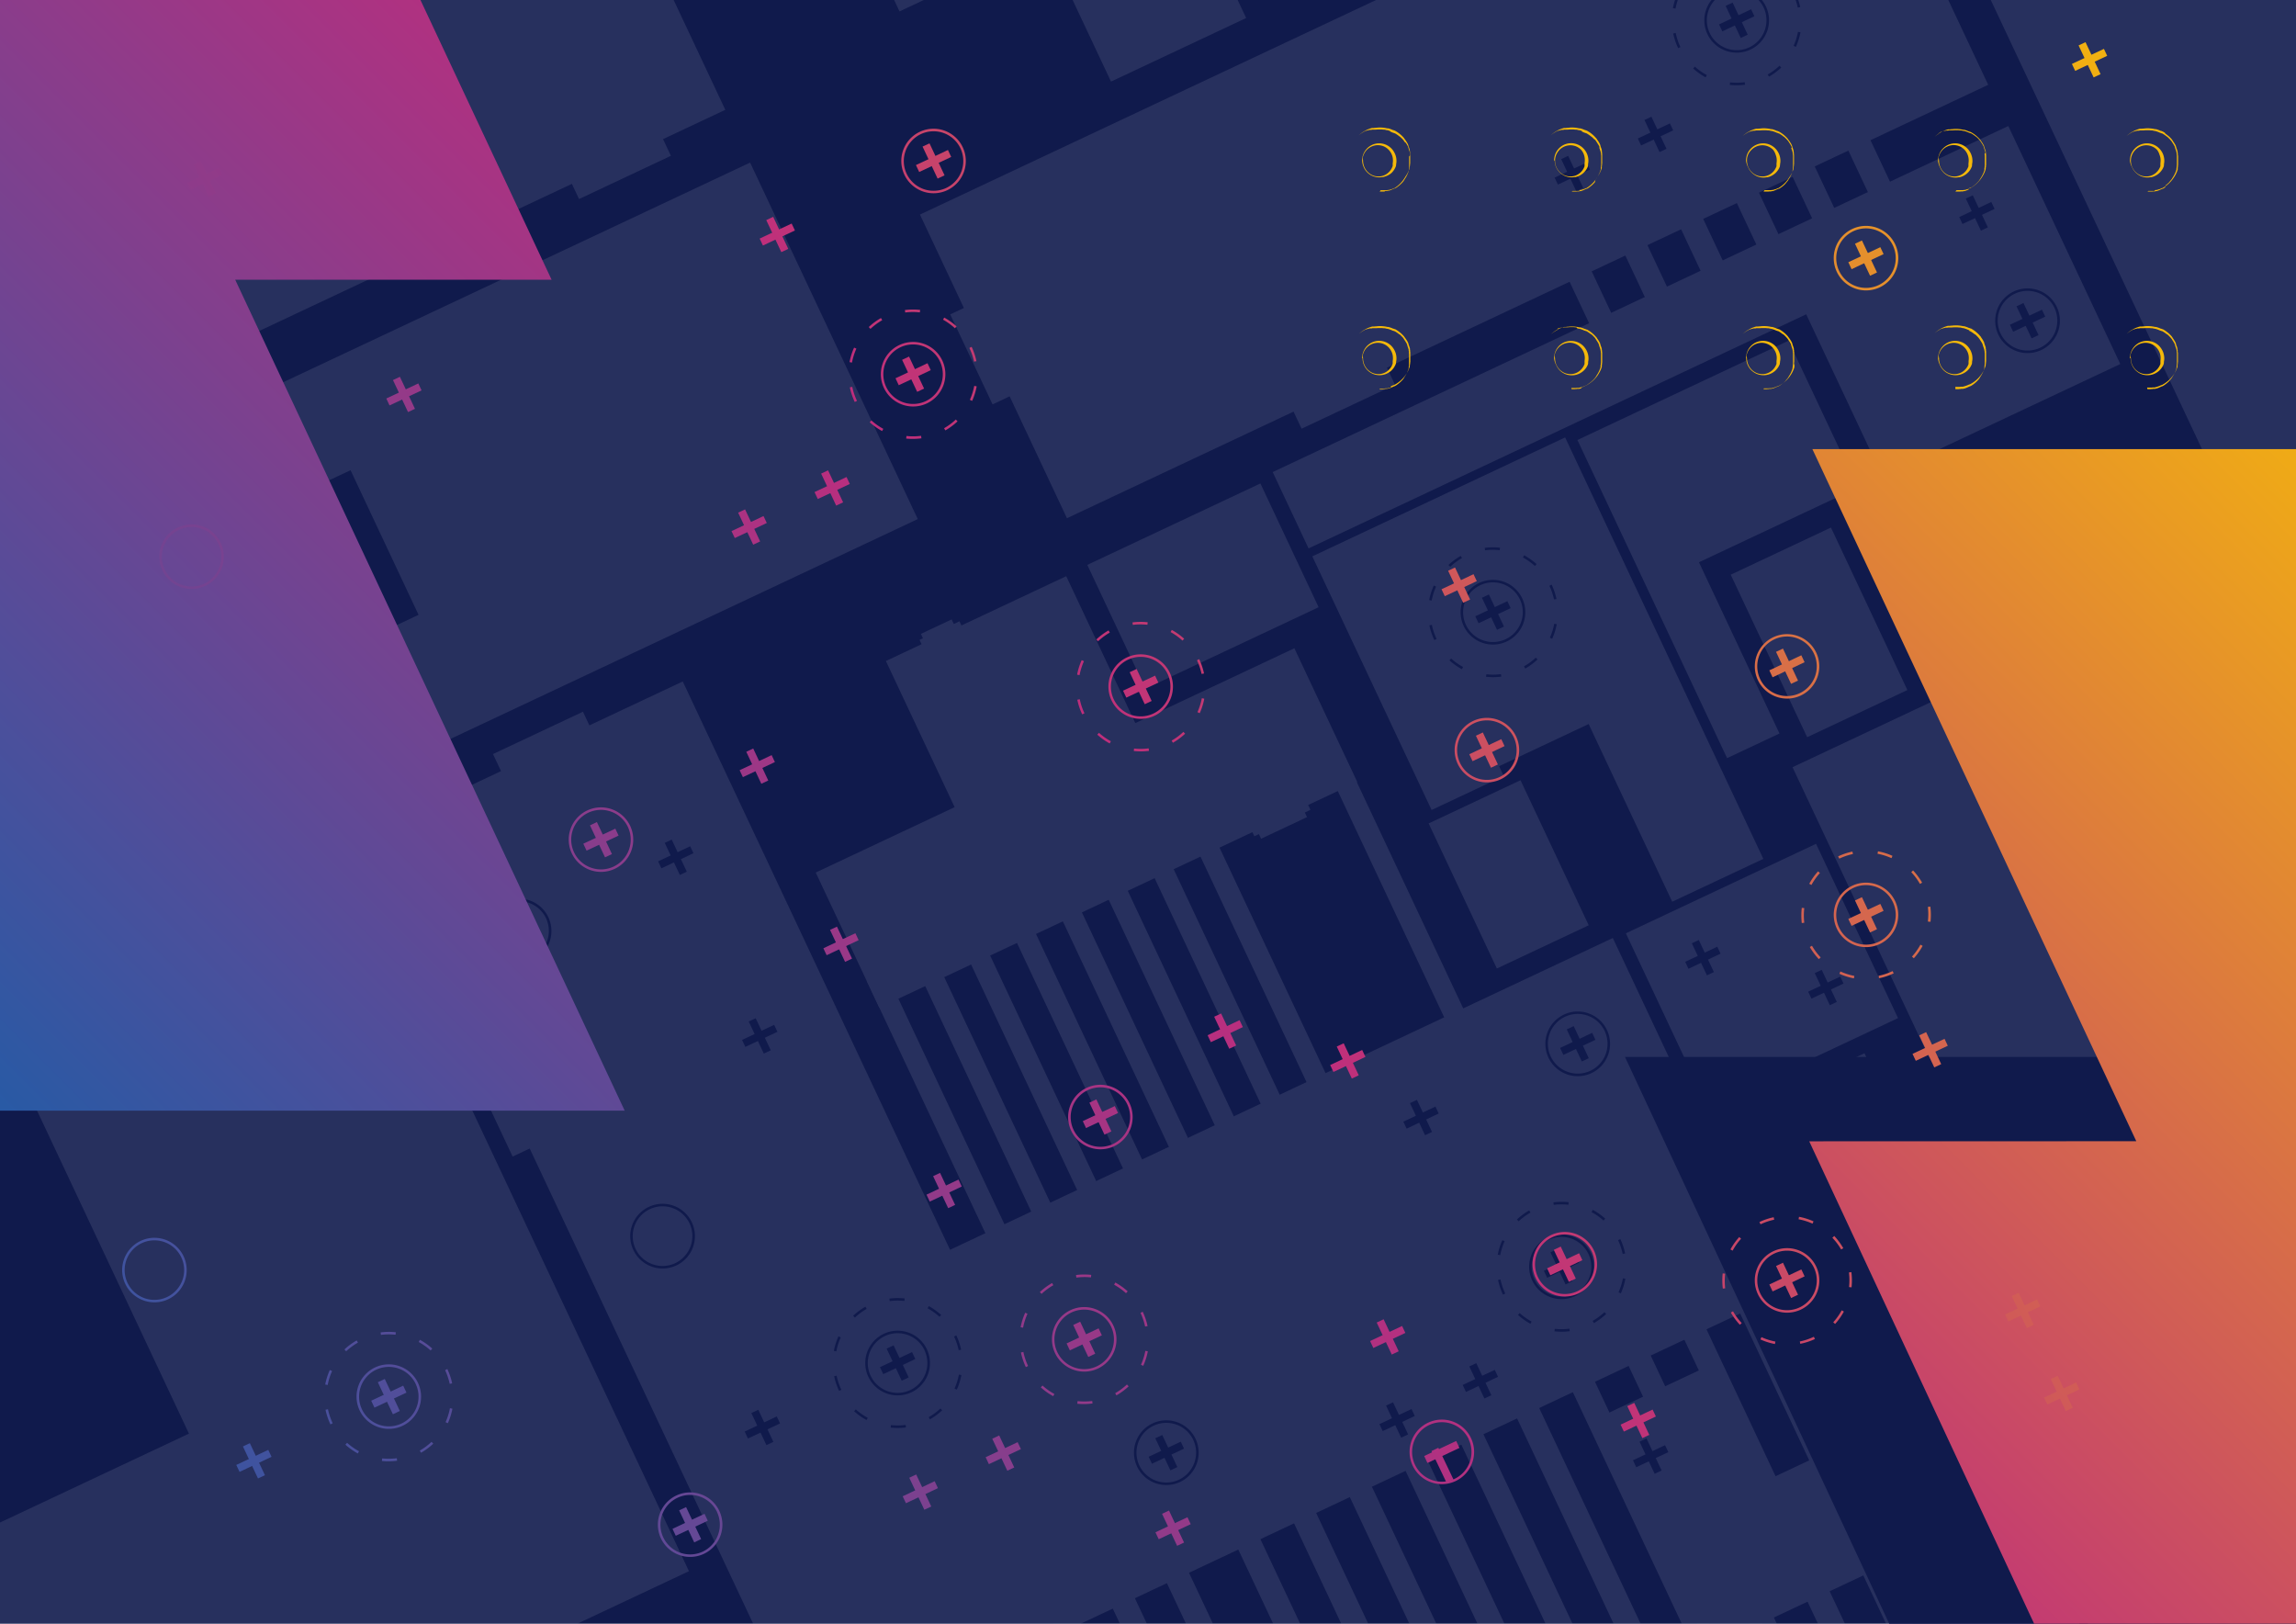 <svg id="Lag_1" data-name="Lag 1" xmlns="http://www.w3.org/2000/svg" xmlns:xlink="http://www.w3.org/1999/xlink" viewBox="0 0 841.89 595.28"><defs><style>.cls-1{fill:#101a4c;}.cls-2{opacity:0.1;}.cls-3{fill:#fff;}.cls-4{fill:url(#linear-gradient);}.cls-5{fill:#f5b90a;}.cls-6{fill:url(#linear-gradient-2);}.cls-7{fill:url(#linear-gradient-3);}.cls-8{fill:url(#linear-gradient-4);}.cls-9{fill:url(#linear-gradient-5);}.cls-10{fill:url(#linear-gradient-6);}.cls-11{fill:url(#linear-gradient-7);}.cls-12{fill:url(#linear-gradient-8);}.cls-13{fill:url(#linear-gradient-9);}.cls-14{fill:url(#linear-gradient-10);}.cls-15{fill:url(#linear-gradient-11);}.cls-16{fill:url(#linear-gradient-12);}.cls-17{fill:url(#linear-gradient-13);}.cls-18{fill:url(#linear-gradient-14);}.cls-19{fill:url(#linear-gradient-15);}.cls-20{fill:url(#linear-gradient-16);}.cls-21{fill:url(#linear-gradient-17);}.cls-22{fill:url(#linear-gradient-18);}.cls-23{fill:url(#linear-gradient-19);}.cls-24{fill:url(#linear-gradient-20);}.cls-25{fill:url(#linear-gradient-21);}.cls-26{fill:url(#linear-gradient-22);}.cls-27{fill:url(#linear-gradient-23);}.cls-28{fill:url(#linear-gradient-24);}.cls-29{fill:url(#linear-gradient-25);}.cls-30{fill:url(#linear-gradient-26);}.cls-31{fill:url(#linear-gradient-27);}.cls-32{fill:url(#linear-gradient-28);}.cls-33{fill:url(#linear-gradient-29);}.cls-34{fill:url(#linear-gradient-30);}.cls-35{fill:url(#linear-gradient-31);}.cls-36{fill:url(#linear-gradient-32);}.cls-37{fill:url(#linear-gradient-33);}.cls-38{fill:url(#linear-gradient-34);}.cls-39{fill:url(#linear-gradient-35);}.cls-40{fill:url(#linear-gradient-36);}.cls-41{fill:url(#linear-gradient-37);}.cls-42{fill:url(#linear-gradient-38);}.cls-43{fill:url(#linear-gradient-39);}.cls-44{fill:url(#linear-gradient-40);}.cls-45{fill:url(#linear-gradient-41);}.cls-46{fill:url(#linear-gradient-42);}.cls-47{fill:url(#linear-gradient-43);}.cls-48{fill:url(#linear-gradient-44);}.cls-49{fill:url(#linear-gradient-45);}.cls-50{fill:url(#linear-gradient-46);}.cls-51{fill:url(#linear-gradient-47);}.cls-52{fill:url(#linear-gradient-48);}.cls-53{fill:url(#linear-gradient-49);}.cls-54{fill:url(#linear-gradient-50);}.cls-55{fill:url(#linear-gradient-51);}.cls-56{fill:url(#linear-gradient-52);}.cls-57{fill:url(#linear-gradient-53);}.cls-58{fill:url(#linear-gradient-54);}.cls-59{fill:url(#linear-gradient-55);}.cls-60{fill:url(#linear-gradient-56);}.cls-61{fill:url(#linear-gradient-57);}.cls-62{fill:url(#linear-gradient-58);}.cls-63{fill:url(#linear-gradient-59);}.cls-64{fill:url(#linear-gradient-60);}.cls-65{fill:url(#linear-gradient-61);}.cls-66{fill:url(#linear-gradient-62);}.cls-67{fill:url(#linear-gradient-63);}.cls-68{fill:url(#linear-gradient-64);}.cls-69{fill:url(#linear-gradient-65);}.cls-70{fill:url(#linear-gradient-66);}.cls-71{fill:url(#linear-gradient-67);}.cls-72{fill:url(#linear-gradient-68);}.cls-73{fill:url(#linear-gradient-69);}.cls-74{fill:url(#linear-gradient-70);}.cls-75{fill:url(#linear-gradient-71);}.cls-76{fill:url(#linear-gradient-72);}.cls-77{fill:url(#linear-gradient-73);}.cls-78{fill:url(#linear-gradient-74);}.cls-79{fill:url(#linear-gradient-75);}.cls-80{fill:url(#linear-gradient-76);}.cls-81{fill:url(#linear-gradient-77);}.cls-82{fill:url(#linear-gradient-78);}.cls-83{fill:url(#linear-gradient-79);}.cls-84{fill:url(#linear-gradient-80);}.cls-85{fill:url(#linear-gradient-81);}.cls-86{fill:url(#linear-gradient-82);}.cls-87{fill:url(#linear-gradient-83);}.cls-88{fill:url(#linear-gradient-84);}.cls-89{fill:url(#linear-gradient-85);}.cls-90{fill:url(#linear-gradient-86);}.cls-91{fill:url(#linear-gradient-87);}.cls-92{fill:url(#linear-gradient-88);}.cls-93{fill:url(#linear-gradient-89);}.cls-94{fill:url(#linear-gradient-90);}.cls-95{fill:url(#linear-gradient-91);}.cls-96{fill:url(#linear-gradient-92);}.cls-97{fill:url(#linear-gradient-93);}.cls-98{fill:url(#linear-gradient-94);}.cls-99{fill:url(#linear-gradient-95);}.cls-100{fill:url(#linear-gradient-96);}.cls-101{fill:url(#linear-gradient-97);}</style><linearGradient id="linear-gradient" x1="691.44" y1="608.85" x2="1022.66" y2="277.64" gradientUnits="userSpaceOnUse"><stop offset="0" stop-color="#be2d7d"/><stop offset="1" stop-color="#f5b90a"/></linearGradient><linearGradient id="linear-gradient-2" x1="-105.1" y1="303.13" x2="205.56" y2="-7.53" gradientUnits="userSpaceOnUse"><stop offset="0" stop-color="#285aa5"/><stop offset="1" stop-color="#be2d7d"/></linearGradient><linearGradient id="linear-gradient-3" x1="154.25" y1="753.44" x2="935.79" y2="206.2" gradientTransform="translate(1120.19 409.53) rotate(115.19)" gradientUnits="userSpaceOnUse"><stop offset="0" stop-color="#285aa5"/><stop offset="0.5" stop-color="#be2d7d"/><stop offset="1" stop-color="#f5b90a"/></linearGradient><linearGradient id="linear-gradient-4" x1="153.41" y1="754.03" x2="937.32" y2="205.13" gradientTransform="translate(580.87 1250.34) rotate(-154.81)" xlink:href="#linear-gradient-3"/><linearGradient id="linear-gradient-5" x1="111.07" y1="691.62" x2="892.62" y2="144.38" gradientTransform="translate(1011.1 340.29) rotate(115.19)" xlink:href="#linear-gradient-3"/><linearGradient id="linear-gradient-6" x1="110.21" y1="692.23" x2="894.11" y2="143.33" gradientTransform="translate(548.29 1104.57) rotate(-154.81)" xlink:href="#linear-gradient-3"/><linearGradient id="linear-gradient-7" x1="120.89" y1="705.68" x2="902.44" y2="158.43" gradientTransform="translate(1006.52 426.62) rotate(115.19)" xlink:href="#linear-gradient-3"/><linearGradient id="linear-gradient-8" x1="120.15" y1="706.2" x2="904.05" y2="157.3" gradientTransform="translate(473.98 1171.4) rotate(-154.81)" xlink:href="#linear-gradient-3"/><linearGradient id="linear-gradient-9" x1="117.61" y1="700.98" x2="899.16" y2="153.73" gradientTransform="translate(976.08 474.57) rotate(115.19)" xlink:href="#linear-gradient-3"/><linearGradient id="linear-gradient-10" x1="116.95" y1="701.44" x2="900.85" y2="152.55" gradientTransform="translate(409.92 1185.71) rotate(-154.81)" xlink:href="#linear-gradient-3"/><linearGradient id="linear-gradient-11" x1="94.93" y1="668.52" x2="876.48" y2="121.28" gradientTransform="translate(1056.51 107.34) rotate(115.19)" xlink:href="#linear-gradient-3"/><linearGradient id="linear-gradient-12" x1="93.73" y1="669.37" x2="877.63" y2="120.47" gradientTransform="translate(775.82 951.28) rotate(-154.81)" xlink:href="#linear-gradient-3"/><linearGradient id="linear-gradient-13" x1="75.05" y1="640.05" x2="856.59" y2="92.8" gradientTransform="translate(982.54 132.44) rotate(115.19)" xlink:href="#linear-gradient-3"/><linearGradient id="linear-gradient-14" x1="73.92" y1="640.84" x2="857.82" y2="91.94" gradientTransform="translate(694.84 911.34) rotate(-154.81)" xlink:href="#linear-gradient-3"/><linearGradient id="linear-gradient-15" x1="147.2" y1="743.36" x2="928.75" y2="196.12" gradientTransform="translate(1168.94 238.34) rotate(115.19)" xlink:href="#linear-gradient-3"/><linearGradient id="linear-gradient-16" x1="146.11" y1="744.13" x2="930.01" y2="195.23" gradientTransform="translate(760.63 1150.26) rotate(-154.81)" xlink:href="#linear-gradient-3"/><linearGradient id="linear-gradient-17" x1="111.09" y1="691.61" x2="892.59" y2="144.4" gradientTransform="matrix(1, 0, 0, 1, 0, 0)" xlink:href="#linear-gradient-3"/><linearGradient id="linear-gradient-18" x1="111.15" y1="691.57" x2="892.49" y2="144.47" gradientTransform="matrix(1, 0, 0, 1, 0, 0)" xlink:href="#linear-gradient-3"/><linearGradient id="linear-gradient-19" x1="95.5" y1="669.31" x2="877.05" y2="122.07" gradientTransform="translate(866.6 567.94) rotate(115.19)" xlink:href="#linear-gradient-3"/><linearGradient id="linear-gradient-20" x1="95.03" y1="669.65" x2="878.93" y2="120.75" gradientTransform="translate(244.11 1172.54) rotate(-154.81)" xlink:href="#linear-gradient-3"/><linearGradient id="linear-gradient-21" x1="95.51" y1="669.31" x2="877.02" y2="122.09" gradientTransform="matrix(1, 0, 0, 1, 0, 0)" xlink:href="#linear-gradient-3"/><linearGradient id="linear-gradient-22" x1="5.63" y1="540.65" x2="787.18" y2="-6.59" gradientTransform="translate(824.07 -19.61) rotate(115.19)" xlink:href="#linear-gradient-3"/><linearGradient id="linear-gradient-23" x1="4.38" y1="541.52" x2="788.29" y2="-7.37" gradientTransform="translate(689.59 657.54) rotate(-154.81)" xlink:href="#linear-gradient-3"/><linearGradient id="linear-gradient-24" x1="5.65" y1="540.64" x2="787.16" y2="-6.58" gradientTransform="matrix(1, 0, 0, 1, 0, 0)" xlink:href="#linear-gradient-3"/><linearGradient id="linear-gradient-25" x1="5.74" y1="540.58" x2="787.08" y2="-6.52" gradientTransform="matrix(1, 0, 0, 1, 0, 0)" xlink:href="#linear-gradient-3"/><linearGradient id="linear-gradient-26" x1="37.19" y1="585.81" x2="818.74" y2="38.56" gradientTransform="translate(666.57 600.96) rotate(115.19)" xlink:href="#linear-gradient-3"/><linearGradient id="linear-gradient-27" x1="36.87" y1="586.03" x2="820.78" y2="37.13" gradientTransform="translate(53.63 1036.03) rotate(-154.81)" xlink:href="#linear-gradient-3"/><linearGradient id="linear-gradient-28" x1="37.2" y1="585.8" x2="818.7" y2="38.59" gradientTransform="matrix(1, 0, 0, 1, 0, 0)" xlink:href="#linear-gradient-3"/><linearGradient id="linear-gradient-29" x1="37.22" y1="585.79" x2="818.56" y2="38.69" gradientTransform="matrix(1, 0, 0, 1, 0, 0)" xlink:href="#linear-gradient-3"/><linearGradient id="linear-gradient-30" x1="74.79" y1="639.68" x2="856.34" y2="92.44" gradientTransform="translate(945.8 218.73) rotate(115.19)" xlink:href="#linear-gradient-3"/><linearGradient id="linear-gradient-31" x1="73.8" y1="640.37" x2="857.71" y2="91.48" gradientTransform="translate(594.28 951.85) rotate(-154.81)" xlink:href="#linear-gradient-3"/><linearGradient id="linear-gradient-32" x1="68.62" y1="630.83" x2="850.17" y2="83.59" gradientTransform="translate(888.5 309.01) rotate(115.19)" xlink:href="#linear-gradient-3"/><linearGradient id="linear-gradient-33" x1="67.78" y1="631.42" x2="851.69" y2="82.52" gradientTransform="translate(473.65 978.8) rotate(-154.81)" xlink:href="#linear-gradient-3"/><linearGradient id="linear-gradient-34" x1="31.99" y1="578.36" x2="813.54" y2="31.11" gradientTransform="translate(617.36 679.28) rotate(115.19)" xlink:href="#linear-gradient-3"/><linearGradient id="linear-gradient-35" x1="31.81" y1="578.49" x2="815.71" y2="29.59" gradientTransform="translate(-50.62 1059.82) rotate(-154.81)" xlink:href="#linear-gradient-3"/><linearGradient id="linear-gradient-36" x1="74.81" y1="639.67" x2="856.32" y2="92.45" gradientTransform="matrix(1, 0, 0, 1, 0, 0)" xlink:href="#linear-gradient-3"/><linearGradient id="linear-gradient-37" x1="-33.04" y1="485.27" x2="748.51" y2="-61.98" gradientTransform="translate(-151.98 376.21) rotate(-64.81)" xlink:href="#linear-gradient-3"/><linearGradient id="linear-gradient-38" x1="-33.8" y1="485.8" x2="750.11" y2="-63.09" gradientTransform="translate(151.99 -64.52) rotate(25.19)" xlink:href="#linear-gradient-3"/><linearGradient id="linear-gradient-39" x1="-26.86" y1="494.11" x2="754.68" y2="-53.13" gradientTransform="translate(-94.68 412.59) rotate(-64.81)" xlink:href="#linear-gradient-3"/><linearGradient id="linear-gradient-40" x1="-27.78" y1="494.76" x2="756.13" y2="-54.14" gradientTransform="translate(145.96 -91.48) rotate(25.19)" xlink:href="#linear-gradient-3"/><linearGradient id="linear-gradient-41" x1="13.85" y1="552.4" x2="795.39" y2="5.16" gradientTransform="translate(-136.12 477.88) rotate(-64.81)" xlink:href="#linear-gradient-3"/><linearGradient id="linear-gradient-42" x1="12.96" y1="553.03" x2="796.86" y2="4.13" gradientTransform="translate(176.67 -98.34) rotate(25.19)" xlink:href="#linear-gradient-3"/><linearGradient id="linear-gradient-43" x1="-33.02" y1="485.26" x2="748.48" y2="-61.96" gradientTransform="matrix(1, 0, 0, 1, 0, 0)" xlink:href="#linear-gradient-3"/><linearGradient id="linear-gradient-44" x1="-12.79" y1="514.23" x2="768.72" y2="-32.98" gradientTransform="matrix(1, 0, 0, 1, 0, 0)" xlink:href="#linear-gradient-3"/><linearGradient id="linear-gradient-45" x1="-194.37" y1="254.25" x2="587.18" y2="-293" gradientTransform="translate(-16.23 105.6) rotate(-64.81)" xlink:href="#linear-gradient-3"/><linearGradient id="linear-gradient-46" x1="-195.18" y1="254.82" x2="588.72" y2="-294.08" gradientTransform="translate(35.06 -25.71) rotate(25.19)" xlink:href="#linear-gradient-3"/><linearGradient id="linear-gradient-47" x1="-133.32" y1="341.67" x2="648.23" y2="-205.57" gradientTransform="translate(-45.77 217.09) rotate(-64.81)" xlink:href="#linear-gradient-3"/><linearGradient id="linear-gradient-48" x1="-134.17" y1="342.26" x2="649.74" y2="-206.63" gradientTransform="translate(75.64 -49.29) rotate(25.19)" xlink:href="#linear-gradient-3"/><linearGradient id="linear-gradient-49" x1="-130.98" y1="344.99" x2="650.52" y2="-202.23" gradientTransform="matrix(1, 0, 0, 1, 0, 0)" xlink:href="#linear-gradient-3"/><linearGradient id="linear-gradient-50" x1="17.28" y1="561.64" x2="801.18" y2="12.74" gradientTransform="translate(1263.08 471.52) rotate(-154.81)" xlink:href="#linear-gradient-3"/><linearGradient id="linear-gradient-51" x1="19.29" y1="560.23" x2="800.83" y2="12.99" gradientTransform="translate(307.34 673.5) rotate(-64.81)" xlink:href="#linear-gradient-3"/><linearGradient id="linear-gradient-52" x1="9.83" y1="551.56" x2="793.74" y2="2.67" gradientTransform="translate(1450.22 367.92) rotate(-154.81)" xlink:href="#linear-gradient-3"/><linearGradient id="linear-gradient-53" x1="12.11" y1="549.97" x2="793.66" y2="2.72" gradientTransform="translate(420.23 705.94) rotate(-64.81)" xlink:href="#linear-gradient-3"/><linearGradient id="linear-gradient-54" x1="19.32" y1="560.21" x2="800.83" y2="12.99" gradientTransform="matrix(1, 0, 0, 1, 0, 0)" xlink:href="#linear-gradient-3"/><linearGradient id="linear-gradient-55" x1="78.22" y1="648.32" x2="862.13" y2="99.42" gradientTransform="translate(1144.22 744.21) rotate(-154.81)" xlink:href="#linear-gradient-3"/><linearGradient id="linear-gradient-56" x1="79.96" y1="647.1" x2="861.5" y2="99.86" gradientTransform="translate(155.32 733.24) rotate(-64.81)" xlink:href="#linear-gradient-3"/><linearGradient id="linear-gradient-57" x1="79.99" y1="647.08" x2="861.49" y2="99.86" gradientTransform="matrix(1, 0, 0, 1, 0, 0)" xlink:href="#linear-gradient-3"/><linearGradient id="linear-gradient-58" x1="130.55" y1="723.09" x2="914.45" y2="174.2" gradientTransform="translate(1160.6 930.15) rotate(-154.81)" xlink:href="#linear-gradient-3"/><linearGradient id="linear-gradient-59" x1="132.22" y1="721.93" x2="913.76" y2="174.68" gradientTransform="translate(89.48 811.79) rotate(-64.81)" xlink:href="#linear-gradient-3"/><linearGradient id="linear-gradient-60" x1="132.25" y1="721.91" x2="913.75" y2="174.69" gradientTransform="matrix(1, 0, 0, 1, 0, 0)" xlink:href="#linear-gradient-3"/><linearGradient id="linear-gradient-61" x1="132.25" y1="721.91" x2="913.75" y2="174.7" gradientTransform="matrix(1, 0, 0, 1, 0, 0)" xlink:href="#linear-gradient-3"/><linearGradient id="linear-gradient-62" x1="161.5" y1="767.37" x2="945.41" y2="218.47" gradientTransform="translate(1184.39 1034.4) rotate(-154.81)" xlink:href="#linear-gradient-3"/><linearGradient id="linear-gradient-63" x1="163.15" y1="766.22" x2="944.69" y2="218.98" gradientTransform="translate(58.24 861.51) rotate(-64.81)" xlink:href="#linear-gradient-3"/><linearGradient id="linear-gradient-64" x1="-75.49" y1="424.49" x2="706.05" y2="-122.75" gradientTransform="translate(601.47 -107.38) rotate(115.19)" xlink:href="#linear-gradient-3"/><linearGradient id="linear-gradient-65" x1="-76.73" y1="425.36" x2="707.18" y2="-123.54" gradientTransform="translate(579.38 403.85) rotate(-154.81)" xlink:href="#linear-gradient-3"/><linearGradient id="linear-gradient-66" x1="-65.67" y1="438.54" x2="715.87" y2="-108.7" gradientTransform="translate(596.89 -21.04) rotate(115.19)" xlink:href="#linear-gradient-3"/><linearGradient id="linear-gradient-67" x1="-66.79" y1="439.33" x2="717.11" y2="-109.57" gradientTransform="translate(505.08 470.68) rotate(-154.81)" xlink:href="#linear-gradient-3"/><linearGradient id="linear-gradient-68" x1="-68.95" y1="433.85" x2="712.59" y2="-113.4" gradientTransform="translate(566.46 26.91) rotate(115.19)" xlink:href="#linear-gradient-3"/><linearGradient id="linear-gradient-69" x1="-69.99" y1="434.57" x2="713.92" y2="-114.32" gradientTransform="translate(441.01 484.99) rotate(-154.81)" xlink:href="#linear-gradient-3"/><linearGradient id="linear-gradient-70" x1="-75.47" y1="424.48" x2="706.04" y2="-122.74" gradientTransform="matrix(1, 0, 0, 1, 0, 0)" xlink:href="#linear-gradient-3"/><linearGradient id="linear-gradient-71" x1="-75.38" y1="424.42" x2="705.96" y2="-122.68" gradientTransform="matrix(1, 0, 0, 1, 0, 0)" xlink:href="#linear-gradient-3"/><linearGradient id="linear-gradient-72" x1="-109.69" y1="375.52" x2="671.85" y2="-171.72" gradientTransform="translate(541.42 -225.61) rotate(115.19)" xlink:href="#linear-gradient-3"/><linearGradient id="linear-gradient-73" x1="-111.06" y1="376.48" x2="672.85" y2="-172.42" gradientTransform="translate(626.94 258.14) rotate(-154.81)" xlink:href="#linear-gradient-3"/><linearGradient id="linear-gradient-74" x1="-115.87" y1="366.67" x2="665.68" y2="-180.57" gradientTransform="translate(484.12 -135.32) rotate(115.19)" xlink:href="#linear-gradient-3"/><linearGradient id="linear-gradient-75" x1="-117.08" y1="367.52" x2="666.83" y2="-181.38" gradientTransform="translate(506.31 285.09) rotate(-154.81)" xlink:href="#linear-gradient-3"/><linearGradient id="linear-gradient-76" x1="-109.67" y1="375.5" x2="671.84" y2="-171.71" gradientTransform="matrix(1, 0, 0, 1, 0, 0)" xlink:href="#linear-gradient-3"/><linearGradient id="linear-gradient-77" x1="184.15" y1="799.31" x2="968.06" y2="250.41" gradientTransform="translate(1048.41 1173.12) rotate(-154.81)" xlink:href="#linear-gradient-3"/><linearGradient id="linear-gradient-78" x1="185.57" y1="798.32" x2="967.11" y2="251.07" gradientTransform="translate(-48.42 862.57) rotate(-64.81)" xlink:href="#linear-gradient-3"/><linearGradient id="linear-gradient-79" x1="217.53" y1="847.45" x2="1001.44" y2="298.56" gradientTransform="translate(1208.34 1230.87) rotate(-154.81)" xlink:href="#linear-gradient-3"/><linearGradient id="linear-gradient-80" x1="219.11" y1="846.35" x2="1000.65" y2="299.11" gradientTransform="translate(-8.75 947.09) rotate(-64.81)" xlink:href="#linear-gradient-3"/><linearGradient id="linear-gradient-81" x1="236.52" y1="874.62" x2="1020.43" y2="325.72" gradientTransform="translate(1222.65 1294.94) rotate(-154.81)" xlink:href="#linear-gradient-3"/><linearGradient id="linear-gradient-82" x1="238.09" y1="873.52" x2="1019.63" y2="326.28" gradientTransform="translate(-28.07 977.52) rotate(-64.81)" xlink:href="#linear-gradient-3"/><linearGradient id="linear-gradient-83" x1="185.59" y1="798.3" x2="967.1" y2="251.08" gradientTransform="matrix(1, 0, 0, 1, 0, 0)" xlink:href="#linear-gradient-3"/><linearGradient id="linear-gradient-84" x1="185.6" y1="798.3" x2="967.1" y2="251.09" gradientTransform="matrix(1, 0, 0, 1, 0, 0)" xlink:href="#linear-gradient-3"/><linearGradient id="linear-gradient-85" x1="154.76" y1="756.89" x2="938.67" y2="207.99" gradientTransform="translate(895.68 1127.13) rotate(-154.81)" xlink:href="#linear-gradient-3"/><linearGradient id="linear-gradient-86" x1="156.02" y1="756" x2="937.57" y2="208.76" gradientTransform="translate(-89.87 785.41) rotate(-64.81)" xlink:href="#linear-gradient-3"/><linearGradient id="linear-gradient-87" x1="190.52" y1="808.03" x2="974.42" y2="259.13" gradientTransform="translate(922.64 1247.77) rotate(-154.81)" xlink:href="#linear-gradient-3"/><linearGradient id="linear-gradient-88" x1="191.75" y1="807.17" x2="973.3" y2="259.92" gradientTransform="translate(-126.24 842.72) rotate(-64.81)" xlink:href="#linear-gradient-3"/><linearGradient id="linear-gradient-89" x1="156.05" y1="755.99" x2="937.55" y2="208.77" gradientTransform="matrix(1, 0, 0, 1, 0, 0)" xlink:href="#linear-gradient-3"/><linearGradient id="linear-gradient-90" x1="173.49" y1="781.01" x2="955.03" y2="233.76" gradientTransform="translate(1235.37 280.51) rotate(115.19)" xlink:href="#linear-gradient-3"/><linearGradient id="linear-gradient-91" x1="172.42" y1="781.76" x2="956.32" y2="232.86" gradientTransform="translate(780.47 1239.02) rotate(-154.81)" xlink:href="#linear-gradient-3"/><linearGradient id="linear-gradient-92" x1="173.51" y1="780.99" x2="955.01" y2="233.78" gradientTransform="matrix(1, 0, 0, 1, 0, 0)" xlink:href="#linear-gradient-3"/><linearGradient id="linear-gradient-93" x1="26.53" y1="570.59" x2="808.07" y2="23.34" gradientTransform="translate(956.88 -178.28) rotate(115.19)" xlink:href="#linear-gradient-3"/><linearGradient id="linear-gradient-94" x1="24.99" y1="571.66" x2="808.9" y2="22.77" gradientTransform="translate(927.83 636.4) rotate(-154.81)" xlink:href="#linear-gradient-3"/><linearGradient id="linear-gradient-95" x1="58.24" y1="615.99" x2="839.79" y2="68.75" gradientTransform="translate(1026.13 -101.28) rotate(115.19)" xlink:href="#linear-gradient-3"/><linearGradient id="linear-gradient-96" x1="56.77" y1="617.02" x2="840.68" y2="68.13" gradientTransform="translate(921.51 755.94) rotate(-154.81)" xlink:href="#linear-gradient-3"/><linearGradient id="linear-gradient-97" x1="58.27" y1="615.98" x2="839.77" y2="68.76" gradientTransform="matrix(1, 0, 0, 1, 0, 0)" xlink:href="#linear-gradient-3"/></defs><title>Tegnebræt 1</title><rect class="cls-1" width="841.89" height="595.28"/><g class="cls-2"><polygon class="cls-3" points="927.42 378.57 961.99 452.06 850.09 504.7 771.52 337.68 1002.85 228.87 839.44 -118.53 704.15 -54.9 825.14 202.31 657.28 281.27 806.55 598.61 800.98 601.23 816.83 634.91 822.95 632.03 833.69 654.86 1109.83 524.97 1099.22 502.42 1105.35 499.54 1089.5 465.85 1083.66 468.6 1020.94 335.26 927.42 378.57"/><polygon class="cls-3" points="652.85 474.58 297.93 641.53 194.23 421.06 187.97 424.01 171.86 389.77 178.12 386.82 139.04 303.73 183.72 282.71 180.77 276.45 213.76 260.93 216.11 265.94 250.35 249.84 348.36 458.2 591.38 343.89 652.85 474.58"/><rect class="cls-3" x="607.53" y="322.39" width="77.06" height="70.6" transform="translate(-90.8 309.01) rotate(-25.19)"/><polygon class="cls-3" points="586.75 519.44 626.62 604.2 757.32 542.73 683.66 386.14 647.75 403.04 701.57 517.45 648.54 542.39 628.51 499.8 586.75 519.44"/><polygon class="cls-3" points="777.45 133.46 736.4 46.2 466.67 173.07 479.82 201.05 662.29 115.22 690.18 174.51 777.45 133.46"/><polygon class="cls-3" points="390.96 211.24 352.54 229.31 351.82 227.78 349.73 228.76 348.95 227.09 337.67 232.39 338.43 233.99 337.18 234.58 337.93 236.18 324.84 242.34 350.05 295.92 299.11 319.88 322.42 369.43 459.23 305.08 459.94 306.58 461.61 305.79 462.41 307.49 479.25 299.57 478.45 297.87 480.51 296.9 479.67 295.12 497.66 286.66 474.61 237.67 416.29 265.1 390.96 211.24"/><rect class="cls-3" x="406.03" y="189.78" width="70.14" height="50.14" transform="translate(-49.5 208.18) rotate(-25.19)"/><polygon class="cls-3" points="681.14 178.77 655.8 124.91 578.41 161.31 633.28 277.94 652.49 268.91 622.96 206.13 681.14 178.77"/><rect class="cls-3" x="646.7" y="198.91" width="40.61" height="65.83" transform="translate(-35.24 305.95) rotate(-25.19)"/><polygon class="cls-3" points="646.57 314.87 573.9 160.37 481.2 203.97 524.93 296.95 551.38 284.51 549.68 280.89 582.52 265.44 613.16 330.58 646.57 314.87"/><rect class="cls-3" x="534.59" y="291.16" width="37.22" height="58.76" transform="translate(-83.82 265.95) rotate(-25.19)"/><polygon class="cls-3" points="562.08 -323.83 729.02 31.09 508.56 134.79 511.5 141.06 477.26 157.16 474.32 150.9 391.23 189.98 370.21 145.3 363.95 148.25 348.43 115.26 353.44 112.91 337.33 78.67 545.69 -19.34 431.38 -262.36 562.08 -323.83"/><polygon class="cls-3" points="298.74 -61.94 316.8 -23.52 315.27 -22.8 316.25 -20.71 314.58 -19.93 319.89 -8.65 321.49 -9.41 322.08 -8.15 323.68 -8.91 329.83 4.18 383.42 -21.03 407.38 29.91 456.93 6.6 392.57 -130.21 394.08 -130.92 393.29 -132.59 394.99 -133.39 387.07 -150.23 385.37 -149.43 384.4 -151.49 382.62 -150.65 374.16 -168.64 325.17 -145.59 352.6 -87.27 298.74 -61.94"/><polygon class="cls-3" points="-10.34 -53.48 63.15 -88.04 115.79 23.86 -51.23 102.42 -160.04 -128.9 -507.44 34.51 -443.81 169.8 -186.59 48.81 -107.64 216.67 209.7 67.4 212.32 72.97 246 57.12 243.12 51 265.95 40.26 136.06 -235.88 113.51 -225.28 110.63 -231.4 76.94 -215.56 79.69 -209.71 -53.64 -146.99 -10.34 -53.48"/><polygon class="cls-3" points="85.67 221.1 252.62 576.02 32.15 679.72 35.1 685.98 0.86 702.09 -2.09 695.83 -85.18 734.91 -106.2 690.23 -112.46 693.18 -127.98 660.19 -122.97 657.84 -139.07 623.6 69.29 525.59 -45.02 282.57 85.67 221.1"/><rect class="cls-3" x="-66.52" y="189.36" width="70.6" height="77.06" transform="translate(-99.97 8.38) rotate(-25.19)"/><polygon class="cls-3" points="130.53 287.19 336.52 190.3 275.05 59.61 -2.76 190.28 14.13 226.19 128.54 172.38 153.48 225.41 110.89 245.44 130.53 287.19"/><polygon class="cls-3" points="967.23 898.81 1001.79 972.3 889.89 1024.94 811.33 857.92 1042.65 749.11 932.64 515.23 797.35 578.86 864.94 722.55 697.08 801.51 846.35 1118.85 840.79 1121.47 856.63 1155.15 862.75 1152.27 873.49 1175.1 1149.63 1045.2 1139.03 1022.66 1145.15 1019.78 1129.31 986.09 1123.46 988.84 1060.74 855.5 967.23 898.81"/><polygon class="cls-3" points="817.26 653.7 776.21 566.43 506.47 693.32 519.63 721.29 702.1 635.46 729.99 694.75 817.26 653.7"/><rect class="cls-3" x="517.15" y="271.88" width="7.71" height="147.72" transform="translate(1139.62 436.85) rotate(154.81)"/><rect class="cls-3" x="466.68" y="295.63" width="7.71" height="147.72" transform="translate(1053.58 503.56) rotate(154.81)"/><rect class="cls-3" x="449.85" y="303.54" width="7.71" height="147.72" transform="translate(1024.9 525.79) rotate(154.81)"/><rect class="cls-3" x="433.03" y="311.45" width="7.71" height="147.72" transform="translate(996.22 548.03) rotate(154.81)"/><rect class="cls-3" x="416.2" y="319.37" width="7.71" height="147.72" transform="translate(967.54 570.27) rotate(154.81)"/><rect class="cls-3" x="399.38" y="327.28" width="7.71" height="147.72" transform="translate(938.86 592.5) rotate(154.81)"/><rect class="cls-3" x="382.55" y="335.2" width="7.71" height="147.72" transform="translate(910.18 614.74) rotate(154.81)"/><rect class="cls-3" x="365.73" y="343.11" width="7.71" height="147.72" transform="translate(881.5 636.97) rotate(154.81)"/><rect class="cls-3" x="348.9" y="351.02" width="7.71" height="147.72" transform="translate(852.82 659.21) rotate(154.81)"/><rect class="cls-3" x="666.04" y="466.17" width="8.95" height="147.72" transform="translate(1507.12 743.31) rotate(154.81)"/><rect class="cls-3" x="645.59" y="475.79" width="8.95" height="147.72" transform="translate(1472.26 770.33) rotate(154.81)"/><rect class="cls-3" x="625.15" y="485.41" width="8.95" height="147.72" transform="translate(1437.41 797.35) rotate(154.81)"/><rect class="cls-3" x="604.7" y="495.02" width="8.95" height="147.72" transform="translate(1402.56 824.37) rotate(154.81)"/><rect class="cls-3" x="584.26" y="504.64" width="8.95" height="147.72" transform="translate(1367.7 851.4) rotate(154.81)"/><rect class="cls-3" x="563.81" y="514.26" width="8.95" height="147.72" transform="translate(1332.85 878.42) rotate(154.81)"/><rect class="cls-3" x="543.37" y="523.88" width="8.95" height="147.72" transform="translate(1298 905.44) rotate(154.81)"/><rect class="cls-3" x="522.92" y="533.49" width="8.95" height="147.72" transform="translate(1263.14 932.46) rotate(154.81)"/><rect class="cls-3" x="502.48" y="543.11" width="8.95" height="147.72" transform="translate(1228.29 959.48) rotate(154.81)"/><rect class="cls-3" x="482.03" y="552.73" width="8.95" height="147.72" transform="translate(1193.44 986.51) rotate(154.81)"/><rect class="cls-3" x="-23.63" y="-46.97" width="8.95" height="141.29" transform="translate(-11.9 -5.9) rotate(-25.19)"/><rect class="cls-3" x="-3.18" y="-56.58" width="8.95" height="141.29" transform="translate(-5.86 1.89) rotate(-25.19)"/><rect class="cls-3" x="17.26" y="-66.2" width="8.95" height="141.29" transform="translate(0.18 9.67) rotate(-25.19)"/><rect class="cls-3" x="37.71" y="-75.82" width="8.95" height="141.29" transform="translate(6.21 17.46) rotate(-25.19)"/><rect class="cls-3" x="58.15" y="-85.44" width="8.95" height="141.29" transform="translate(12.25 25.25) rotate(-25.19)"/><rect class="cls-3" x="576.84" y="69.74" width="8.95" height="70.65" transform="translate(10.57 257.42) rotate(-25.19)"/><rect class="cls-3" x="597.28" y="60.13" width="8.95" height="70.65" transform="translate(16.6 265.21) rotate(-25.19)"/><rect class="cls-3" x="617.73" y="50.51" width="8.95" height="70.65" transform="translate(22.64 273) rotate(-25.19)"/><rect class="cls-3" x="638.17" y="40.89" width="8.95" height="70.65" transform="translate(28.68 280.79) rotate(-25.19)"/><rect class="cls-3" x="658.62" y="31.27" width="8.95" height="70.65" transform="translate(34.72 288.57) rotate(-25.19)"/><rect class="cls-3" x="679.06" y="21.66" width="8.95" height="70.65" transform="translate(40.76 296.36) rotate(-25.19)"/><rect class="cls-3" x="455.86" y="565.04" width="8.95" height="147.72" transform="translate(1148.82 1021.1) rotate(154.81)"/><rect class="cls-3" x="436" y="574.38" width="8.95" height="147.72" transform="translate(1114.98 1047.34) rotate(154.81)"/><rect class="cls-3" x="416.15" y="583.71" width="8.95" height="147.72" transform="translate(1081.14 1073.58) rotate(154.81)"/></g><rect class="cls-1" x="603.82" y="527.36" width="2.82" height="13" transform="translate(379.76 1308.76) rotate(-115.19)"/><rect class="cls-1" x="603.82" y="527.36" width="2.82" height="13" transform="translate(1380.13 759.33) rotate(154.81)"/><rect class="cls-1" x="571.16" y="457.92" width="2.82" height="13" transform="translate(396.03 1180.2) rotate(-115.19)"/><rect class="cls-1" x="571.16" y="457.92" width="2.82" height="13" transform="translate(1288.35 640.96) rotate(154.81)"/><rect class="cls-1" x="541.38" y="499.75" width="2.82" height="13" transform="translate(315.73 1212.9) rotate(-115.19)"/><rect class="cls-1" x="541.38" y="499.75" width="2.82" height="13" transform="translate(1249.45 733.32) rotate(154.81)"/><rect class="cls-1" x="510.86" y="514.11" width="2.82" height="13" transform="translate(259.22 1205.75) rotate(-115.19)"/><rect class="cls-1" x="510.86" y="514.11" width="2.82" height="13" transform="translate(1197.42 773.66) rotate(154.81)"/><rect class="cls-1" x="668.06" y="355.57" width="2.82" height="13" transform="translate(626.8 1121.98) rotate(-115.19)"/><rect class="cls-1" x="668.06" y="355.57" width="2.82" height="13" transform="translate(1429.38 404.74) rotate(154.81)"/><rect class="cls-1" x="622.98" y="344.61" width="2.82" height="13" transform="translate(572.44 1065.57) rotate(-115.19)"/><rect class="cls-1" x="622.98" y="344.61" width="2.82" height="13" transform="translate(1338.85 403.06) rotate(154.81)"/><rect class="cls-1" x="760.22" y="583.72" width="2.82" height="13" transform="translate(551.73 1530.64) rotate(-115.19)"/><rect class="cls-1" x="760.22" y="583.72" width="2.82" height="13" transform="translate(1702.05 800.13) rotate(154.81)"/><path class="cls-1" d="M561.83,469.47a11.86,11.86,0,1,1,15.78,5.68A11.87,11.87,0,0,1,561.83,469.47Zm20.63-9.71a10.94,10.94,0,1,0-5.24,14.56A10.95,10.95,0,0,0,582.46,459.76Z"/><path class="cls-1" d="M551.07,474.64l0-.09a23.93,23.93,0,0,1-1.77-5.3l.9-.19a22.84,22.84,0,0,0,1.71,5.1l0,.08Zm5.54,7.44.62-.68a22.83,22.83,0,0,0,4.38,3.1l-.44.81A23.52,23.52,0,0,1,556.61,482.08ZM549.19,460a23.6,23.6,0,0,1,1.68-5.33l.84.37a23.72,23.72,0,0,0-1.62,5.13ZM570,488.08l.1-.91a23,23,0,0,0,5.38-.06l.11.92A23.23,23.23,0,0,1,570,488.08Zm-13.77-41a23.72,23.72,0,0,1,4.5-3.33l.45.81a22.54,22.54,0,0,0-4.32,3.19ZM584,484.26a23.4,23.4,0,0,0,4.31-3.2l.64.67a24,24,0,0,1-4.49,3.33Zm-14.29-42.54-.11-.91a23.23,23.23,0,0,1,5.59-.05l-.1.92A22.52,22.52,0,0,0,569.67,441.72Zm23.77,32.06a23.69,23.69,0,0,0,1.61-5.13l.9.17a23.82,23.82,0,0,1-1.67,5.34Zm-9.88-29.42.44-.81a23.15,23.15,0,0,1,4.56,3.24l-.62.68A22.87,22.87,0,0,0,583.56,444.36ZM595,459.73a22.9,22.9,0,0,0-1.69-5.05l.57-.3.26-.1h0a23.75,23.75,0,0,1,1.76,5.26Z"/><rect class="cls-1" x="426.25" y="526.08" width="2.82" height="13" transform="translate(127.76 1146.25) rotate(-115.19)"/><rect class="cls-1" x="426.25" y="526.08" width="2.82" height="13" transform="translate(1041.33 832.48) rotate(154.81)"/><path class="cls-1" d="M416.93,537.63a11.86,11.86,0,1,1,15.78,5.68A11.86,11.86,0,0,1,416.93,537.63Zm20.63-9.71a10.94,10.94,0,1,0-5.25,14.56A11,11,0,0,0,437.56,527.92Z"/><rect class="cls-1" x="546.02" y="217.94" width="2.82" height="13" transform="translate(577.34 815.34) rotate(-115.19)"/><rect class="cls-1" x="546.02" y="217.94" width="2.82" height="13" transform="translate(1138.33 194.53) rotate(154.81)"/><path class="cls-1" d="M536.7,229.49a11.86,11.86,0,1,1,15.78,5.69A11.86,11.86,0,0,1,536.7,229.49Zm20.63-9.7a10.94,10.94,0,1,0-5.24,14.55A10.94,10.94,0,0,0,557.33,219.79Z"/><path class="cls-1" d="M525.9,234.58a24,24,0,0,1-1.78-5.31l.91-.19a22.65,22.65,0,0,0,1.7,5.1l0,.09-.83.39Zm5.58,7.53.61-.69a22.94,22.94,0,0,0,4.39,3.11l-.44.81A24,24,0,0,1,531.48,242.11ZM524.05,220a23.79,23.79,0,0,1,1.69-5.33l.84.38a22.59,22.59,0,0,0-1.62,5.12Zm20.85,28.12.1-.92a22.44,22.44,0,0,0,5.37-.05l.12.91A23.75,23.75,0,0,1,544.9,248.11Zm-13.78-41a24.11,24.11,0,0,1,4.5-3.32l.46.8a22.65,22.65,0,0,0-4.32,3.19Zm27.7,37.18a22.28,22.28,0,0,0,4.32-3.2l.63.67a23.34,23.34,0,0,1-4.49,3.33Zm-14.28-42.54-.12-.91a23.75,23.75,0,0,1,5.59-.05l-.1.92A23,23,0,0,0,544.54,201.74ZM568.3,233.8a22.56,22.56,0,0,0,1.61-5.12l.91.17a23.76,23.76,0,0,1-1.68,5.33Zm-9.88-29.42.45-.81a23.94,23.94,0,0,1,4.55,3.24l-.62.68A22.87,22.87,0,0,0,558.42,204.38Zm11.41,15.38a23.1,23.1,0,0,0-1.7-5l.57-.31.26-.1h0a23.86,23.86,0,0,1,1.77,5.27Z"/><rect class="cls-1" x="327.72" y="493.21" width="2.82" height="13" transform="translate(17.04 1010.25) rotate(-115.19)"/><rect class="cls-1" x="327.72" y="493.21" width="2.82" height="13" transform="translate(839.67 811.81) rotate(154.81)"/><path class="cls-1" d="M318.4,504.76a11.86,11.86,0,1,1,15.78,5.69A11.88,11.88,0,0,1,318.4,504.76Zm20.63-9.7a10.94,10.94,0,1,0-5.24,14.55A10.94,10.94,0,0,0,339,495.06Z"/><path class="cls-1" d="M307.64,509.93l0-.09a23.26,23.26,0,0,1-1.77-5.3l.9-.19a22.67,22.67,0,0,0,1.71,5.1l0,.09Zm5.54,7.45.62-.68a22.83,22.83,0,0,0,4.38,3.1l-.44.81A23.52,23.52,0,0,1,313.18,517.38Zm-7.42-22.12a23.92,23.92,0,0,1,1.68-5.33l.84.38a23,23,0,0,0-1.62,5.13Zm20.84,28.12.1-.92a22.43,22.43,0,0,0,5.37-.05l.12.91A23.75,23.75,0,0,1,326.6,523.38Zm-13.77-41a24.11,24.11,0,0,1,4.5-3.32l.45.8a22.59,22.59,0,0,0-4.32,3.2Zm27.7,37.18a22.52,22.52,0,0,0,4.31-3.2l.64.67a24,24,0,0,1-4.49,3.33ZM326.24,477l-.11-.92a23.75,23.75,0,0,1,5.59-.05l-.1.92A22.52,22.52,0,0,0,326.24,477ZM350,509.08a23.69,23.69,0,0,0,1.61-5.13l.9.17a23.74,23.74,0,0,1-1.67,5.33Zm-9.88-29.43.44-.81a24.33,24.33,0,0,1,4.56,3.24l-.62.69A22.8,22.8,0,0,0,340.13,479.65ZM351.53,495a22.75,22.75,0,0,0-1.7-5l.62-.33.21-.09h0a24,24,0,0,1,1.77,5.27Z"/><rect class="cls-1" x="577.1" y="376.19" width="2.82" height="13" transform="translate(478.46 1069.07) rotate(-115.19)"/><rect class="cls-1" x="577.1" y="376.19" width="2.82" height="13" transform="translate(1264.9 482.74) rotate(154.81)"/><rect class="cls-1" x="519.64" y="403.22" width="2.82" height="13" transform="translate(372.07 1055.61) rotate(-115.19)"/><rect class="cls-1" x="519.64" y="403.22" width="2.82" height="13" transform="translate(1166.93 558.69) rotate(154.81)"/><rect class="cls-1" x="278.12" y="516.82" width="2.82" height="13" transform="translate(-75.04 999.02) rotate(-115.19)"/><rect class="cls-1" x="278.12" y="516.82" width="2.82" height="13" transform="translate(755.22 877.9) rotate(154.81)"/><path class="cls-1" d="M567.78,387.74a11.86,11.86,0,1,1,15.78,5.68A11.87,11.87,0,0,1,567.78,387.74ZM588.41,378a10.94,10.94,0,1,0-5.24,14.56A10.95,10.95,0,0,0,588.41,378Z"/><rect class="cls-1" x="188.92" y="334.82" width="2.82" height="13" transform="translate(418.18 23.82) rotate(64.81)"/><rect class="cls-1" x="188.92" y="334.82" width="2.82" height="13" transform="translate(-127.18 113.48) rotate(-25.19)"/><rect class="cls-1" x="246.39" y="307.79" width="2.82" height="13" transform="translate(426.73 -43.71) rotate(64.81)"/><rect class="cls-1" x="246.39" y="307.79" width="2.82" height="13" transform="translate(-110.21 135.36) rotate(-25.19)"/><rect class="cls-1" x="277.18" y="373.27" width="2.82" height="13" transform="translate(503.66 -33.97) rotate(64.81)"/><rect class="cls-1" x="277.18" y="373.27" width="2.82" height="13" transform="translate(-135.15 154.7) rotate(-25.19)"/><path class="cls-1" d="M179.6,346.37a11.86,11.86,0,1,1,15.78,5.69A11.87,11.87,0,0,1,179.6,346.37Zm20.63-9.7A10.94,10.94,0,1,0,195,351.22,11,11,0,0,0,200.23,336.67Z"/><path class="cls-1" d="M232.22,458.24A11.86,11.86,0,1,1,248,463.93,11.87,11.87,0,0,1,232.22,458.24Zm20.63-9.7a10.94,10.94,0,1,0-5.25,14.55A11,11,0,0,0,252.85,448.54Z"/><path class="cls-1" d="M148.32,50.7a11.86,11.86,0,1,1,15.78,5.68A11.86,11.86,0,0,1,148.32,50.7ZM168.94,41a10.94,10.94,0,1,0-5.24,14.55A11,11,0,0,0,168.94,41Z"/><rect class="cls-1" x="26.31" y="316.83" width="2.82" height="13" transform="translate(308.51 160.62) rotate(64.81)"/><rect class="cls-1" x="26.31" y="316.83" width="2.82" height="13" transform="translate(-134.99 42.55) rotate(-25.19)"/><path class="cls-1" d="M17,328.38a11.86,11.86,0,1,1,15.78,5.69A11.88,11.88,0,0,1,17,328.38Zm20.63-9.7a10.94,10.94,0,1,0-5.24,14.55A10.94,10.94,0,0,0,37.62,318.68Z"/><path class="cls-1" d="M6.21,333.51l0-.05a23.33,23.33,0,0,1-1.76-5.25l.9-.19A22.72,22.72,0,0,0,7,333.07ZM11.73,341l.62-.69a22.49,22.49,0,0,0,4.38,3.12l-.44.81A24,24,0,0,1,11.73,341Zm-7.4-22A23.76,23.76,0,0,1,6,313.6l.84.37a23.87,23.87,0,0,0-1.61,5.13ZM25.14,347l.1-.92a22.52,22.52,0,0,0,5.38-.05l.11.92A23.75,23.75,0,0,1,25.14,347ZM11.38,306a24,24,0,0,1,4.49-3.33l.46.8A22.91,22.91,0,0,0,12,306.7ZM39.07,343.2A22.66,22.66,0,0,0,43.4,340l.63.68a24.11,24.11,0,0,1-4.5,3.32ZM24.78,300.64l-.11-.91a23.75,23.75,0,0,1,5.59-.06l-.1.92A22.52,22.52,0,0,0,24.78,300.64Zm23.8,32.1a23.1,23.1,0,0,0,1.62-5.12l.9.17a23.76,23.76,0,0,1-1.68,5.33Zm-9.91-29.49.45-.81a23.83,23.83,0,0,1,4.56,3.23l-.62.68A22.9,22.9,0,0,0,38.67,303.25Zm11.46,15.44a22.76,22.76,0,0,0-1.71-5.09l0-.09.84-.39,0,.07h0A23.21,23.21,0,0,1,51,318.51Z"/><path class="cls-1" d="M842.52,219.48l.8-.46a23,23,0,0,0,3.19,4.32l-.67.63A24,24,0,0,1,842.52,219.48Zm-2.95-8.8a23.84,23.84,0,0,1-.05-5.6l.92.1a22.52,22.52,0,0,0,0,5.38Zm13.83,18.68.38-.84a23.1,23.1,0,0,0,5.12,1.62l-.17.91A23.79,23.79,0,0,1,853.4,229.36Zm-11.09-33.13a23.94,23.94,0,0,1,3.24-4.55l.69.62a22.42,22.42,0,0,0-3.12,4.37ZM868,231l-.19-.91a22.65,22.65,0,0,0,5.1-1.7l.09,0,.39.83-.09,0A24,24,0,0,1,868,231Zm-15-44.83,0,0a24.1,24.1,0,0,1,5.26-1.76l.19.9a23.1,23.1,0,0,0-5,1.7ZM880.16,223a22.87,22.87,0,0,0,3.11-4.38l.81.44a24,24,0,0,1-3.23,4.56Zm-12.74-37.81.17-.91a24.26,24.26,0,0,1,5.33,1.67l-.37.85A22.64,22.64,0,0,0,867.42,185.19Zm18.51,24.91a22.44,22.44,0,0,0,0-5.37l.91-.12a23.75,23.75,0,0,1,.06,5.59ZM879.82,192l.67-.63a23.34,23.34,0,0,1,3.33,4.49l-.8.46A22.28,22.28,0,0,0,879.82,192Z"/><rect class="cls-1" x="635.39" y="0.95" width="2.82" height="13" transform="translate(901.11 586.86) rotate(-115.19)"/><rect class="cls-1" x="635.39" y="0.95" width="2.82" height="13" transform="translate(1216.21 -256.86) rotate(154.81)"/><rect class="cls-1" x="605.62" y="42.78" width="2.82" height="13" transform="translate(820.81 619.56) rotate(-115.19)"/><rect class="cls-1" x="605.62" y="42.78" width="2.82" height="13" transform="translate(1177.3 -164.5) rotate(154.81)"/><rect class="cls-1" x="575.1" y="57.14" width="2.82" height="13" transform="translate(764.31 612.4) rotate(-115.19)"/><rect class="cls-1" x="575.1" y="57.14" width="2.82" height="13" transform="translate(1125.27 -124.16) rotate(154.81)"/><path class="cls-1" d="M626.07,12.5a11.86,11.86,0,1,1,15.78,5.68A11.88,11.88,0,0,1,626.07,12.5ZM646.7,2.79a10.94,10.94,0,1,0-5.24,14.56A11,11,0,0,0,646.7,2.79Z"/><path class="cls-1" d="M615.31,17.67l0-.09a24,24,0,0,1-1.78-5.3l.91-.19a22.81,22.81,0,0,0,1.7,5.1l0,.08Zm5.54,7.45.61-.69a22.77,22.77,0,0,0,4.39,3.1l-.44.82A24.41,24.41,0,0,1,620.85,25.12ZM613.42,3a23.63,23.63,0,0,1,1.69-5.33L616-2a23.18,23.18,0,0,0-1.62,5.13Zm20.85,28.12.1-.92a23,23,0,0,0,5.37-.06l.12.92A23.75,23.75,0,0,1,634.27,31.12Zm-13.78-41a23.56,23.56,0,0,1,4.5-3.32l.46.8a22.54,22.54,0,0,0-4.32,3.19Zm27.7,37.18a22.7,22.7,0,0,0,4.32-3.2l.63.67a23.34,23.34,0,0,1-4.49,3.33ZM633.91-15.25l-.12-.91a23.31,23.31,0,0,1,5.6-.05l-.11.92A22.44,22.44,0,0,0,633.91-15.25Zm23.76,32.06a22.48,22.48,0,0,0,1.61-5.13l.91.17a24.34,24.34,0,0,1-1.67,5.34ZM647.8-12.61l.44-.81a23.94,23.94,0,0,1,4.55,3.24l-.62.68A22.81,22.81,0,0,0,647.8-12.61ZM659.2,2.76a23.46,23.46,0,0,0-1.7-5l.57-.3.26-.1h0a23.78,23.78,0,0,1,1.77,5.26Z"/><rect class="cls-1" x="825.34" y="557" width="2.82" height="13" transform="translate(1814.73 721.5) rotate(154.81)"/><rect class="cls-1" x="825.34" y="557" width="2.82" height="13" transform="translate(984.76 -424.47) rotate(64.81)"/><path class="cls-1" d="M816,568.55a11.86,11.86,0,1,1,15.78,5.68A11.87,11.87,0,0,1,816,568.55Zm20.63-9.71a10.94,10.94,0,1,0-5.24,14.56A10.95,10.95,0,0,0,836.65,558.84Z"/><rect class="cls-1" x="723.46" y="71.58" width="2.82" height="13" transform="translate(962.75 767.25) rotate(-115.19)"/><rect class="cls-1" x="723.46" y="71.58" width="2.82" height="13" transform="translate(1414.03 -159.79) rotate(154.81)"/><rect class="cls-1" x="742.04" y="111.08" width="2.82" height="13" transform="translate(953.49 840.37) rotate(-115.19)"/><rect class="cls-1" x="742.04" y="111.08" width="2.82" height="13" transform="translate(1466.24 -92.46) rotate(154.81)"/><path class="cls-1" d="M732.72,122.63a11.86,11.86,0,1,1,15.78,5.69A11.87,11.87,0,0,1,732.72,122.63Zm20.63-9.7a10.94,10.94,0,1,0-5.25,14.55A11,11,0,0,0,753.35,112.93Z"/><polygon class="cls-1" points="965.76 625.69 854.09 387.5 595.85 387.5 706.9 625.67 580.41 625.69 738.9 965.59 995.66 965.59 836.32 625.69 965.76 625.69"/><polygon class="cls-4" points="906.03 418.42 1028.77 418.42 909.67 164.65 664.56 164.65 783.33 418.39 663.4 418.42 805.27 722.69 1048.68 722.69 906.03 418.42"/><path class="cls-5" d="M505.88,70.23l.69,0,.35,0,.34,0,.18,0,.17,0L508,70l.08,0,.09,0,.16,0,.17,0,.17,0,.33-.1.17,0,.16,0,.33-.11.32-.13.16-.06.16-.07.31-.14.16-.07.15-.08.15-.08.08,0,.08,0,.3-.17.07,0,.07,0,.15-.09.15-.09.14-.09.28-.2a.71.71,0,0,0,.14-.1l.14-.1.27-.21.26-.22.14-.11.12-.12.25-.23c.09-.08.16-.17.25-.25l.12-.12,0,0,0,0,.06-.06.23-.26.11-.13.11-.13.11-.13,0-.07.06-.07.2-.27,0-.07.05-.07.1-.14c.26-.38.48-.78.7-1.18l.15-.31.07-.15c0-.05,0-.1.07-.16l.13-.31c0-.11.09-.21.13-.32s.15-.43.22-.65l0-.08,0-.08,0-.16,0-.17a1,1,0,0,0,.05-.16l.07-.34c0-.05,0-.11,0-.16l0-.17,0-.34c0-.11,0-.22,0-.34l0-.17a.19.19,0,0,0,0-.08v-.09l0-.34V58.05l0-.34a1,1,0,0,0,0-.17l0-.17L517,57c0-.11,0-.22,0-.33l0-.17,0-.08,0-.09-.08-.33V56l0-.08,0-.17-.1-.33-.1-.32-.12-.32-.12-.32,0-.07,0-.08-.07-.16-.07-.15,0-.08,0-.08-.16-.3-.07-.15-.09-.15-.17-.3-.18-.28a2.9,2.9,0,0,0-.19-.29L515,52l-.05-.07,0-.06-.1-.14-.11-.13,0-.07,0,0,0,0-.23-.25a.69.69,0,0,0-.11-.13l-.12-.13-.23-.24-.25-.24-.24-.23-.26-.23a.18.18,0,0,0-.07,0l-.06-.06-.14-.1-.13-.11-.14-.1-.27-.2-.14-.1-.15-.09-.28-.19-.3-.17-.14-.09-.08,0-.07,0-.31-.16-.07,0-.08,0-.16-.07-.15-.07-.16-.07-.31-.13-.16-.06L509.6,48l-.33-.11-.33-.1-.16-.05-.08,0-.09,0c-.22,0-.44-.11-.66-.15l-.34-.06-.34,0c-.22,0-.45-.05-.68-.07l-.34,0h-.35a12.67,12.67,0,0,0-1.37.06l-.17,0h-.17l-.34,0h-.08l-.09,0-.17,0-.17,0h-.08l-.08,0-.34.09-.08,0-.08,0-.17,0-.17,0-.08,0-.08,0-.33.11-.08,0-.08,0-.16.06-.16.06-.08,0-.08,0-.31.14a.2.2,0,0,0-.08,0l-.08,0-.15.07c-.21.1-.41.22-.62.33a1.1,1.1,0,0,0-.14.09l-.15.09-.15.09-.14.09-.29.19-.28.21-.14.1-.14.11-.27.22a11.39,11.39,0,0,1,4.85-2.66l.09,0,.08,0,.18,0,.17,0,.08,0h.09l.35-.06.08,0h.09l.17,0a13.41,13.41,0,0,1,1.4-.11,12.59,12.59,0,0,1,2.8.32l.08,0,.09,0,.17,0,.34.09.34.11.16.06.17.06.33.13.16.07.16.07.16.07.08,0a.2.2,0,0,1,.08,0l.32.15.08,0,.08.05.15.08.31.18.3.19.15.09.14.1.29.21.14.1.14.11.14.11.07.05.07.06.27.23.26.24.25.24.25.26.12.13.12.13.23.27,0,0,0,0,0,.07.11.14.11.14.06.07.05.07.2.29.2.3.19.29.18.31.09.16.08.15.16.32,0,.08,0,.08.08.16.07.16a.3.3,0,0,0,0,.08l0,.08.13.33.12.34c0,.11.07.22.11.33l.1.34,0,.17,0,.09,0,.09.08.34v.09l0,.09,0,.17.06.35,0,.35,0,.18s0,.11,0,.17l0,.36v.35c0,.12,0,.23,0,.35v.71l0,.35v.09a.28.28,0,0,0,0,.09l0,.17c0,.12,0,.24,0,.35l-.07.35,0,.18a1.36,1.36,0,0,1,0,.17l-.08.34c0,.06,0,.12,0,.18l-.05.17,0,.17s0,.05,0,.08l0,.08c-.08.23-.15.45-.24.67s-.08.22-.13.33l-.14.32-.07.16-.08.16-.16.31a10.51,10.51,0,0,1-.75,1.2A11.65,11.65,0,0,1,511.28,69l-.08,0-.08,0-.16.07-.16.08-.16.07-.32.13-.16.07-.17,0-.33.12-.33.1-.17,0-.17,0-.34.08-.17,0-.17,0-.17,0-.09,0H508l-.34,0-.17,0-.18,0-.35,0h-.34a2.08,2.08,0,0,1-.35,0Z"/><path class="cls-5" d="M499.8,58.87a5.9,5.9,0,0,0,.43,2.23A5.72,5.72,0,0,0,501.47,63a5.52,5.52,0,0,0,.87.73,5.78,5.78,0,0,0,1,.54,5.26,5.26,0,0,0,1.09.33,5.51,5.51,0,0,0,3.32-.42,5.43,5.43,0,0,0,1.77-1.34,6.18,6.18,0,0,0,.64-.88,5.54,5.54,0,0,0,.46-1l.05-.12s0-.09,0-.13l0-.13a.93.93,0,0,0,0-.13l0-.14,0-.13a.59.59,0,0,1,0-.13.59.59,0,0,0,0-.13,6.44,6.44,0,0,0,.09-1.07,6.35,6.35,0,0,0-.09-1.07,5.46,5.46,0,0,0-.29-1,5.57,5.57,0,0,0-2.9-3.08,5.52,5.52,0,0,0-2.13-.48,5.16,5.16,0,0,0-1.1.09,4.92,4.92,0,0,0-1.06.3,5.7,5.7,0,0,0-1.87,1.2,5.83,5.83,0,0,0-1.28,1.86,5.65,5.65,0,0,0-.34,1.08A5.35,5.35,0,0,0,499.8,58.87Zm-.33,0a6.94,6.94,0,0,1,.1-1.2,6.43,6.43,0,0,1,.33-1.16,6.33,6.33,0,0,1,1.28-2,6.25,6.25,0,0,1,2-1.42,6.18,6.18,0,0,1,2.4-.54,6.25,6.25,0,0,1,2.45.44,6.46,6.46,0,0,1,2.1,1.37,6.31,6.31,0,0,1,.81,1,6.6,6.6,0,0,1,.6,1.11,5.85,5.85,0,0,1,.38,1.21,6.08,6.08,0,0,1,.13,1.27,5.42,5.42,0,0,1-.13,1.27s0,.1,0,.15l0,.15a.75.75,0,0,1-.05.16l0,.15a.88.88,0,0,1-.05.15l-.06.14-.06.15-.06.15a7.36,7.36,0,0,1-.63,1.09,6.66,6.66,0,0,1-.82.94A6.57,6.57,0,0,1,508,64.66l-.29.1-.29.08-.3.08-.3,0a7,7,0,0,1-1.21.1,6,6,0,0,1-1.19-.14,5.72,5.72,0,0,1-1.15-.37,6,6,0,0,1-1.05-.58,5.61,5.61,0,0,1-.92-.77,6,6,0,0,1-1.32-2A6.12,6.12,0,0,1,499.47,58.87Z"/><path class="cls-5" d="M576.27,70.23l.69,0,.35,0,.34,0,.17,0,.17,0,.34-.06.09,0,.08,0,.17,0,.17,0,.17,0,.33-.1.16,0,.17,0,.32-.11.33-.13.16-.06.15-.07.32-.14.15-.07.16-.08.15-.08.08,0,.07,0,.3-.17.08,0,.07,0,.15-.09.14-.09.15-.09.28-.2.14-.1.13-.1.28-.21.26-.22.13-.11.13-.12.25-.23.24-.25.12-.12,0,0,0,0,.06-.06.23-.26.11-.13L585,66l.11-.13a.18.18,0,0,1,0-.07l.05-.07.21-.27.05-.07a.18.18,0,0,1,0-.07l.09-.14a11.8,11.8,0,0,0,.7-1.18l.15-.31.08-.15.06-.16.14-.31.12-.32c.09-.21.15-.43.22-.65l0-.08s0,0,0-.08l0-.16,0-.17c0-.05,0-.11,0-.16l.08-.34,0-.16,0-.17.06-.34c0-.11,0-.22,0-.34l0-.17s0-.05,0-.08v-.09l0-.34V58.05l0-.34c0-.06,0-.11,0-.17l0-.17,0-.34-.06-.33,0-.17v-.08l0-.09-.08-.33,0-.08s0-.06,0-.08l-.05-.17-.09-.33-.11-.32-.11-.32-.13-.32,0-.07,0-.08-.07-.16L586.5,54l0-.08a.3.3,0,0,0,0-.08l-.15-.3-.08-.15-.08-.15-.17-.3-.19-.28-.18-.29-.2-.28,0-.07-.05-.06-.11-.14-.1-.13,0-.07,0,0,0,0-.22-.25-.11-.13L584.5,51l-.23-.24-.25-.24a2.73,2.73,0,0,0-.25-.23l-.26-.23-.06,0-.07-.06-.13-.1-.13-.11-.14-.1-.28-.2-.14-.1-.14-.09-.29-.19-.29-.17-.15-.09-.07,0-.08,0-.3-.16-.08,0-.08,0-.15-.07-.16-.07-.15-.07-.32-.13-.16-.06L580,48l-.32-.11-.33-.1-.16-.05-.09,0-.08,0c-.22,0-.44-.11-.67-.15l-.33-.06-.34,0c-.23,0-.46-.05-.69-.07l-.34,0h-.34a12.45,12.45,0,0,0-1.37.06l-.17,0h-.17l-.34,0h-.09l-.08,0-.17,0-.17,0h-.08l-.09,0-.33.09-.09,0-.08,0-.16,0-.17,0-.08,0-.08,0-.33.11-.08,0-.08,0-.16.06-.16.06-.08,0-.08,0-.32.14-.08,0-.07,0-.16.07c-.21.1-.41.22-.61.33a1.19,1.19,0,0,0-.15.09l-.15.09-.14.09-.15.09-.29.19-.28.21-.14.1-.13.11-.27.22a11.33,11.33,0,0,1,4.85-2.66l.08,0,.09,0,.17,0,.17,0,.09,0h.08l.35-.06.09,0h.08l.18,0a13,13,0,0,1,1.4-.11,12.44,12.44,0,0,1,2.79.32l.09,0,.09,0,.17,0,.34.09.33.11.17.06.16.06.33.13.17.07.16.07.16.07.08,0,.08,0,.31.15.08,0,.08.05.16.08.3.18.3.19.15.09.15.1.29.21.14.1.14.11.14.11.07.05.06.06.27.23.26.24.26.24.24.26.13.13.11.13.24.27,0,0,0,0,.06.07.11.14.11.14,0,.07.05.07.21.29.2.3.19.29.17.31.09.16.08.15.16.32a.2.2,0,0,1,0,.08l0,.08.07.16.07.16a.3.3,0,0,1,0,.08l0,.08.13.33c0,.11.08.23.12.34l.12.33.09.34,0,.17s0,.06,0,.09l0,.09.08.34,0,.09,0,.09,0,.17.06.35,0,.35,0,.18s0,.11,0,.17l0,.36v1.41l0,.35v.09a.28.28,0,0,1,0,.09l0,.17c0,.12,0,.24,0,.35l-.06.35,0,.18s0,.11,0,.17l-.08.34a1.21,1.21,0,0,1,0,.18l0,.17,0,.17,0,.08,0,.08c-.08.23-.15.45-.24.67l-.13.33-.15.32a.77.77,0,0,1-.07.16l-.08.16-.16.31a12,12,0,0,1-.74,1.2A11.6,11.6,0,0,1,581.66,69l-.07,0-.08,0-.16.07-.16.08-.16.07-.33.13-.16.07-.16,0-.33.12-.34.1-.17,0-.17,0L579,70l-.17,0-.17,0-.17,0-.08,0h-.09l-.35,0-.17,0-.17,0-.35,0H577a2,2,0,0,1-.35,0Z"/><path class="cls-5" d="M570.19,58.87a5.89,5.89,0,0,0,.42,2.23A6,6,0,0,0,571.85,63a5.59,5.59,0,0,0,.88.73,5.49,5.49,0,0,0,5.42.45,5.49,5.49,0,0,0,1.76-1.34,6.25,6.25,0,0,0,.65-.88,6.33,6.33,0,0,0,.46-1l0-.12a.93.93,0,0,0,0-.13l0-.13,0-.13,0-.14,0-.13,0-.13a.59.59,0,0,1,0-.13,9.65,9.65,0,0,0,.09-1.07A5.73,5.73,0,0,0,579.84,55a5.63,5.63,0,0,0-1.75-1.26,5.56,5.56,0,0,0-2.13-.48,5.79,5.79,0,0,0-2.17.39,5.7,5.7,0,0,0-1.87,1.2,6,6,0,0,0-1.27,1.86,5,5,0,0,0-.34,1.08A5.35,5.35,0,0,0,570.19,58.87Zm-.34,0a7,7,0,0,1,.11-1.2,6.41,6.41,0,0,1,.32-1.16,6.22,6.22,0,0,1,8.12-3.57,6.38,6.38,0,0,1,2.91,2.34,6.65,6.65,0,0,1,.61,1.11,7.38,7.38,0,0,1,.38,1.21,6.84,6.84,0,0,1,.13,1.27,5.43,5.43,0,0,1-.14,1.27.83.83,0,0,1,0,.15l0,.15c0,.06,0,.11,0,.16l0,.15-.06.15,0,.14-.06.15-.07.15a6.52,6.52,0,0,1-.62,1.09,6.73,6.73,0,0,1-.83.94,6.47,6.47,0,0,1-2.09,1.29l-.29.1-.29.08-.29.08-.3,0a7.06,7.06,0,0,1-1.21.1,6.05,6.05,0,0,1-1.2-.14,5.93,5.93,0,0,1-1.15-.37,6.34,6.34,0,0,1-1.05-.58,5.61,5.61,0,0,1-.92-.77,6.2,6.2,0,0,1-1.79-4.34Z"/><path class="cls-5" d="M646.65,70.23l.7,0,.34,0,.34,0,.18,0,.17,0,.34-.06.08,0,.09,0,.17,0,.16,0,.17,0,.33-.1.17,0,.16,0,.33-.11.32-.13.16-.06.16-.07.31-.14.16-.07.15-.08.16-.08.07,0,.08,0,.3-.17.07,0,.08,0,.14-.09.15-.09.14-.09.28-.2a.71.71,0,0,0,.14-.1l.14-.1.27-.21.27-.22.13-.11.12-.12.25-.23c.09-.08.17-.17.25-.25l.12-.12,0,0,0,0,0-.06.23-.26.11-.13.11-.13.11-.13.06-.07.05-.07.2-.27.05-.07,0-.07.1-.14c.26-.38.48-.78.7-1.18l.15-.31.07-.15a.77.77,0,0,0,.07-.16l.14-.31.12-.32c.08-.21.15-.43.22-.65l0-.08,0-.08,0-.16.05-.17c0-.05,0-.11,0-.16l.07-.34c0-.05,0-.11,0-.16l0-.17.05-.34c0-.11,0-.22,0-.34l0-.17a.25.25,0,0,1,0-.08v-.09l0-.34V58.05l0-.34c0-.06,0-.11,0-.17l0-.17,0-.34-.06-.33,0-.17,0-.08,0-.09-.07-.33,0-.08a.31.31,0,0,1,0-.08l-.05-.17-.09-.33-.11-.32c0-.11-.07-.21-.12-.32l-.12-.32,0-.07a.59.59,0,0,1,0-.08L657,54.1l-.07-.15,0-.08,0-.08-.16-.3-.07-.15-.09-.15-.17-.3-.18-.28a2.9,2.9,0,0,0-.19-.29l-.19-.28,0-.07-.06-.06-.1-.14-.11-.13-.05-.07,0,0,0,0-.23-.25a.69.69,0,0,0-.11-.13l-.11-.13-.24-.24-.24-.24-.25-.23-.26-.23a.18.18,0,0,0-.07,0l-.06-.06-.14-.1-.13-.11-.13-.1-.28-.2-.14-.1-.14-.09-.29-.19-.3-.17-.14-.09-.08,0-.07,0-.31-.16-.07,0-.08,0-.16-.07-.15-.07-.16-.07-.31-.13-.16-.06-.16-.06-.33-.11-.32-.1-.17-.05-.08,0-.08,0-.67-.15-.34-.06-.34,0c-.22,0-.45-.05-.68-.07l-.34,0h-.34a12.74,12.74,0,0,0-1.38.06l-.17,0H645l-.34,0h-.08l-.09,0-.17,0-.16,0H644l-.08,0-.34.09-.08,0-.08,0-.17,0-.16,0-.09,0-.08,0-.33.11-.08,0-.08,0-.16.06-.16.06-.08,0-.08,0-.31.14a.2.2,0,0,0-.08,0l-.08,0-.15.07c-.21.1-.41.22-.61.33a.75.75,0,0,0-.15.09l-.15.09-.15.09-.14.09-.29.19-.28.21-.14.1-.14.11-.27.22a11.37,11.37,0,0,1,4.86-2.66l.08,0,.09,0,.17,0,.17,0,.08,0h.09l.35-.06.08,0h.09l.17,0a13.38,13.38,0,0,1,1.41-.11,12.57,12.57,0,0,1,2.79.32l.09,0,.08,0,.17,0,.34.09.34.11.16.06.17.06.33.13.16.07.16.07.16.07.09,0,.07,0,.32.15.08,0,.08.05.15.08.31.18.3.19.15.09.14.1.29.21.14.1.14.11.14.11.07.05.07.06.27.23.26.24.26.24.24.26.12.13.12.13.23.27,0,0,0,0,0,.07.11.14.11.14.06.07.05.07.2.29a2.61,2.61,0,0,1,.2.3l.19.29.18.31.09.16.08.15.16.32,0,.08,0,.08.08.16.07.16,0,.08,0,.08.13.33.12.34.11.33.1.34,0,.17a.29.29,0,0,0,0,.09l0,.09.08.34,0,.09v.09l0,.17c0,.12,0,.23.06.35l0,.35,0,.18a.91.91,0,0,1,0,.17l0,.36v.35c0,.12,0,.23,0,.35v.71l0,.35v.09s0,.06,0,.09l0,.17c0,.12,0,.24,0,.35l-.06.35,0,.18,0,.17-.08.34c0,.06,0,.12,0,.18l-.05.17,0,.17a.31.31,0,0,1,0,.08l0,.08a5.35,5.35,0,0,1-.24.67c0,.11-.08.22-.13.33l-.14.32c0,.06-.05.11-.07.16l-.08.16-.16.31a10.51,10.51,0,0,1-.75,1.2A11.57,11.57,0,0,1,652.05,69l-.08,0-.08,0-.16.07-.16.08-.16.07-.32.13-.16.07-.17,0-.33.12-.33.1-.17,0-.17,0-.34.08-.17,0-.17,0-.17,0-.09,0h-.09l-.34,0-.17,0-.18,0-.34,0h-.35a2,2,0,0,1-.35,0Z"/><path class="cls-5" d="M640.57,58.87A5.9,5.9,0,0,0,641,61.1,5.72,5.72,0,0,0,642.24,63a5.52,5.52,0,0,0,.87.73,5.78,5.78,0,0,0,1,.54,5.26,5.26,0,0,0,1.09.33,5.44,5.44,0,0,0,1.13.09,5.29,5.29,0,0,0,2.19-.51,5.43,5.43,0,0,0,1.77-1.34,5.49,5.49,0,0,0,.64-.88,6.39,6.39,0,0,0,.47-1l0-.12s0-.09,0-.13l0-.13,0-.13,0-.14,0-.13s0-.09,0-.13a.59.59,0,0,0,0-.13,6.44,6.44,0,0,0,.09-1.07,4.79,4.79,0,0,0-.09-1.07,5.46,5.46,0,0,0-.29-1A5.76,5.76,0,0,0,650.23,55a5.48,5.48,0,0,0-3.89-1.74,5.16,5.16,0,0,0-1.1.09,4.92,4.92,0,0,0-1.06.3,5.7,5.7,0,0,0-1.87,1.2A5.83,5.83,0,0,0,641,56.66a6.46,6.46,0,0,0-.34,1.08A5.35,5.35,0,0,0,640.57,58.87Zm-.33,0a6.09,6.09,0,0,1,.11-1.2,5.69,5.69,0,0,1,.32-1.16,6.19,6.19,0,0,1,1.29-2,6.1,6.1,0,0,1,2-1.42,6.24,6.24,0,0,1,4.85-.1,6.46,6.46,0,0,1,2.1,1.37,6.31,6.31,0,0,1,.81,1,6,6,0,0,1,.6,1.11,5.85,5.85,0,0,1,.38,1.21,6.86,6.86,0,0,1,.14,1.27,6,6,0,0,1-.14,1.27s0,.1,0,.15l0,.15a.75.75,0,0,1-.05.16l0,.15a.88.88,0,0,1,0,.15l-.06.14a.94.94,0,0,1-.06.15l-.06.15a5.93,5.93,0,0,1-.63,1.09,6.66,6.66,0,0,1-.82.94,6.57,6.57,0,0,1-2.09,1.29l-.29.1-.29.08-.3.08-.3,0a7,7,0,0,1-1.21.1,6,6,0,0,1-1.19-.14,5.72,5.72,0,0,1-1.15-.37,6,6,0,0,1-1-.58,5.61,5.61,0,0,1-.92-.77,6,6,0,0,1-1.32-2A6.12,6.12,0,0,1,640.24,58.87Z"/><path class="cls-5" d="M717,70.23l.69,0,.35,0,.34,0,.17,0,.17,0,.34-.06.09,0,.08,0,.17,0,.17,0,.17,0,.33-.1.16,0,.17,0,.32-.11.33-.13.16-.06.15-.07.32-.14.15-.07L722,69l.15-.08.08,0,.07,0,.3-.17.08,0,.07,0,.15-.09.14-.09.15-.09.28-.2.14-.1.14-.1.27-.21.26-.22.13-.11.13-.12.25-.23.24-.25.12-.12,0,0,0,0,.06-.06.23-.26.11-.13.11-.13.11-.13a.18.18,0,0,1,0-.07l.05-.07.21-.27.05-.07a.18.18,0,0,1,0-.07l.09-.14a11.8,11.8,0,0,0,.7-1.18l.15-.31.08-.15.07-.16.13-.31.12-.32c.09-.21.15-.43.22-.65l0-.08s0,0,0-.08l0-.16,0-.17a.94.94,0,0,0,0-.16l.08-.34,0-.16,0-.17.06-.34c0-.11,0-.22,0-.34l0-.17s0-.05,0-.08v-.09l0-.34V58.05l0-.34c0-.06,0-.11,0-.17l0-.17,0-.34-.06-.33,0-.17v-.08l0-.09L728,56l0-.08a.19.19,0,0,0,0-.08l-.05-.17-.09-.33-.11-.32c0-.11-.07-.21-.11-.32l-.13-.32,0-.07,0-.08-.07-.16-.07-.15,0-.08,0-.08-.15-.3-.08-.15-.08-.15-.17-.3-.18-.28-.19-.29-.2-.28,0-.07-.05-.06-.11-.14-.1-.13-.05-.07,0,0,0,0-.22-.25-.11-.13-.12-.13-.23-.24-.25-.24a2.73,2.73,0,0,0-.25-.23l-.26-.23-.06,0-.07-.06-.13-.1-.13-.11-.14-.1-.28-.2-.14-.1-.14-.09-.29-.19-.29-.17-.15-.09-.07,0-.08,0-.3-.16-.08,0-.07,0-.16-.07-.15-.07-.16-.07-.32-.13-.16-.06-.16-.06-.32-.11-.33-.1-.16-.05-.09,0-.08,0c-.22,0-.44-.11-.67-.15l-.33-.06-.34,0c-.23,0-.46-.05-.68-.07l-.35,0h-.34a12.45,12.45,0,0,0-1.37.06l-.17,0h-.17l-.34,0h-.09l-.08,0-.17,0-.17,0h-.08l-.09,0-.33.09-.09,0-.08,0-.16,0-.17,0-.08,0-.08,0L713,48l-.08,0-.08,0-.16.06-.16.06-.08,0-.08,0-.32.14-.08,0-.07,0-.16.07c-.21.1-.41.22-.61.33L711,49l-.15.09-.14.09-.15.09-.29.19-.28.21-.14.1-.13.11-.27.22a11.39,11.39,0,0,1,4.85-2.66l.09,0,.08,0,.17,0,.17,0,.09,0H715l.34-.06.09,0h.09l.17,0a13,13,0,0,1,1.4-.11,12.59,12.59,0,0,1,2.8.32l.08,0,.09,0,.17,0,.34.09.33.11.17.06.17.06.32.13.17.07.16.07.16.07.08,0,.08,0,.32.15.07,0,.08.05.16.08.3.18.3.19.15.09.15.1.29.21.14.1.14.11.14.11.07.05.06.06.27.23.26.24.26.24.25.26.12.13a.69.69,0,0,1,.11.13l.24.27,0,0,0,0,.06.07.11.14.11.14.05.07,0,.07.21.29.2.3.19.29.17.31.09.16.08.15.16.32a.2.2,0,0,1,0,.08l0,.08.07.16.08.16,0,.08,0,.08.13.33a2.3,2.3,0,0,1,.12.34l.12.33.09.34,0,.17a.29.29,0,0,1,0,.09l0,.09.08.34,0,.09,0,.09,0,.17.06.35,0,.35,0,.18s0,.11,0,.17l0,.36v1.41l0,.35v.09a.28.28,0,0,1,0,.09l0,.17c0,.12,0,.24,0,.35l-.06.35,0,.18s0,.11,0,.17l-.08.34c0,.06,0,.12,0,.18l0,.17-.05.17a.19.19,0,0,0,0,.08l0,.08c-.08.23-.15.45-.24.67s-.08.22-.13.33l-.14.32-.08.16-.08.16-.16.31a12,12,0,0,1-.74,1.2A11.6,11.6,0,0,1,722.43,69l-.07,0-.08,0-.16.07-.16.08-.16.07-.32.13-.17.07-.16,0-.33.12-.34.1-.17,0-.16,0-.34.08-.18,0-.17,0-.17,0-.08,0h-.09l-.35,0-.17,0-.17,0-.35,0h-.35a1.93,1.93,0,0,1-.34,0Z"/><path class="cls-5" d="M711,58.87A5.87,5.87,0,0,0,712.62,63a5.59,5.59,0,0,0,.88.73,5.4,5.4,0,0,0,7.18-.89,5.55,5.55,0,0,0,.65-.88,6.33,6.33,0,0,0,.46-1l0-.12a.93.93,0,0,0,0-.13l0-.13a.79.79,0,0,0,0-.13l0-.14a.5.5,0,0,0,0-.13l0-.13a.59.59,0,0,1,0-.13,7.72,7.72,0,0,0,.09-1.07,5.63,5.63,0,0,0-.38-2.1,5.51,5.51,0,0,0-5-3.56,5.06,5.06,0,0,0-1.1.09,5.18,5.18,0,0,0-1.07.3,5.7,5.7,0,0,0-1.87,1.2,6,6,0,0,0-1.27,1.86,5,5,0,0,0-.34,1.08A5.35,5.35,0,0,0,711,58.87Zm-.34,0a7,7,0,0,1,.11-1.2,5.71,5.71,0,0,1,.33-1.16,6.16,6.16,0,0,1,1.28-2,6.25,6.25,0,0,1,2-1.42,6.22,6.22,0,0,1,4.84-.1,6.36,6.36,0,0,1,2.1,1.37,5.79,5.79,0,0,1,.81,1,6,6,0,0,1,.61,1.11,7.38,7.38,0,0,1,.38,1.21,6.84,6.84,0,0,1,.13,1.27,5.43,5.43,0,0,1-.14,1.27l0,.15,0,.15c0,.06,0,.11,0,.16l-.05.15a.88.88,0,0,0,0,.15l-.06.14-.06.15-.07.15a6.52,6.52,0,0,1-.62,1.09,6.14,6.14,0,0,1-.83.94,6.36,6.36,0,0,1-2.09,1.29l-.28.1-.3.08-.29.08-.3,0a7.06,7.06,0,0,1-1.21.1,6.05,6.05,0,0,1-1.2-.14,5.63,5.63,0,0,1-1.14-.37,6.05,6.05,0,0,1-1.06-.58,5.61,5.61,0,0,1-.92-.77,6.34,6.34,0,0,1-1.32-2A6.52,6.52,0,0,1,710.62,58.87Z"/><path class="cls-5" d="M787.42,70.23l.7,0,.34,0,.35,0,.17,0,.17,0,.34-.06.08,0,.09,0,.17,0,.16,0,.17,0,.33-.1.17,0,.16,0,.33-.11.32-.13.16-.06.16-.07.31-.14.16-.07.15-.08.16-.08.07,0,.08,0,.3-.17.07,0,.08,0,.14-.09.15-.09.14-.09.28-.2A.71.71,0,0,0,794,68l.14-.1.27-.21.27-.22.13-.11.12-.12.26-.23.24-.25.12-.12,0,0,0,0,0-.06.23-.26.11-.13.11-.13.11-.13.06-.07.05-.07.2-.27.05-.07,0-.07.1-.14c.26-.38.48-.78.7-1.18l.15-.31.07-.15a.77.77,0,0,0,.07-.16l.14-.31.12-.32c.08-.21.15-.43.22-.65l0-.08a.31.31,0,0,1,0-.08l0-.16.05-.17c0-.05,0-.11,0-.16l.07-.34c0-.05,0-.11,0-.16l0-.17.05-.34c0-.11,0-.22,0-.34l0-.17a.25.25,0,0,1,0-.08v-.09l0-.34V58.05l0-.34c0-.06,0-.11,0-.17l0-.17,0-.34-.06-.33,0-.17,0-.08,0-.09-.07-.33,0-.08a.31.31,0,0,1,0-.08l-.05-.17-.09-.33-.11-.32c0-.11-.07-.21-.12-.32l-.12-.32,0-.07a.59.59,0,0,0,0-.08l-.07-.16-.07-.15,0-.08,0-.08-.15-.3-.08-.15-.09-.15-.17-.3-.18-.28a2.9,2.9,0,0,0-.19-.29l-.19-.28,0-.07-.06-.06-.1-.14-.1-.13-.06-.07,0,0,0,0-.22-.25-.12-.13-.11-.13-.24-.24-.24-.24-.25-.23-.26-.23-.06,0-.07-.06-.13-.1-.14-.11-.13-.1-.28-.2-.14-.1-.14-.09-.29-.19-.29-.17-.15-.09-.08,0-.07,0-.31-.16-.07,0-.08,0-.15-.07-.16-.07-.16-.07-.31-.13-.16-.06-.16-.06-.33-.11-.32-.1-.17-.05-.08,0-.08,0-.67-.15-.34-.06-.34,0c-.22,0-.45-.05-.68-.07l-.34,0h-.34a12.74,12.74,0,0,0-1.38.06l-.17,0h-.17l-.34,0h-.08l-.09,0-.16,0-.17,0h-.09l-.08,0-.34.09-.08,0-.08,0-.17,0-.16,0-.09,0-.08,0-.32.11-.09,0-.08,0-.16.06-.16.06-.08,0-.08,0-.31.14-.08,0-.08,0-.15.07c-.21.1-.41.22-.61.33l-.15.09-.15.09-.15.09-.14.09-.29.19-.28.21-.14.1-.14.11-.27.22a11.37,11.37,0,0,1,4.86-2.66l.08,0,.09,0,.17,0,.17,0,.08,0h.09l.35-.06.08,0h.09l.17,0a13.38,13.38,0,0,1,1.41-.11,12.44,12.44,0,0,1,2.79.32l.09,0,.08,0,.17,0,.34.09.34.11.17.06.16.06.33.13.16.07.16.07.17.07.08,0,.08,0,.31.15.08,0,.08.05.15.08.31.18.3.19L794,49l.14.1.29.21.14.1.14.11.14.11.07.05.07.06.27.23.26.24.26.24.24.26.12.13.12.13.23.27,0,0,0,0,0,.07.11.14.11.14.06.07,0,.07.21.29c.07.1.13.2.19.3l.19.29.18.31.09.16.08.15.16.32,0,.08,0,.08.07.16.07.16s0,.05,0,.08l0,.08.13.33c.05.11.08.23.12.34s.08.22.11.33l.1.34,0,.17a.29.29,0,0,0,0,.09l0,.09.08.34,0,.09v.09l0,.17c0,.12,0,.23.06.35l.05.35,0,.18a.91.91,0,0,1,0,.17l0,.36v.35c0,.12,0,.23,0,.35v.71l0,.35v.09s0,.06,0,.09l0,.17c0,.12,0,.24,0,.35l-.06.35,0,.18a.85.85,0,0,0,0,.17l-.08.34a1.21,1.21,0,0,1,0,.18l0,.17,0,.17,0,.08,0,.08c-.07.23-.14.45-.23.67s-.09.22-.13.33l-.15.32c0,.06-.05.11-.07.16l-.08.16-.16.31a10.51,10.51,0,0,1-.75,1.2A11.57,11.57,0,0,1,792.82,69l-.08,0-.08,0-.16.07-.16.08-.16.07-.32.13-.16.07-.17,0-.33.12-.33.1-.17,0-.17,0-.34.08L790,70l-.17,0-.17,0-.09,0h-.08l-.35,0-.17,0-.18,0-.34,0h-.35a2,2,0,0,1-.35,0Z"/><path class="cls-5" d="M781.34,58.87A5.94,5.94,0,0,0,783,63a6,6,0,0,0,.87.73,5.78,5.78,0,0,0,1,.54,5.26,5.26,0,0,0,1.09.33,5.48,5.48,0,0,0,1.14.09,5.28,5.28,0,0,0,2.18-.51,5.43,5.43,0,0,0,1.77-1.34,5.49,5.49,0,0,0,.64-.88,6.39,6.39,0,0,0,.47-1l0-.12s0-.09,0-.13l0-.13,0-.13,0-.14,0-.13s0-.09,0-.13l0-.13a7.71,7.71,0,0,0,.08-1.07,4.79,4.79,0,0,0-.09-1.07,5.46,5.46,0,0,0-.29-1A5.76,5.76,0,0,0,791,55a5.48,5.48,0,0,0-3.88-1.74,5.2,5.2,0,0,0-1.11.09,4.92,4.92,0,0,0-1.06.3,5.81,5.81,0,0,0-3.49,4.14A6.1,6.1,0,0,0,781.34,58.87Zm-.33,0a7,7,0,0,1,.11-1.2,5.69,5.69,0,0,1,.32-1.16,6.19,6.19,0,0,1,1.29-2,6.1,6.1,0,0,1,2-1.42,6.25,6.25,0,0,1,4.85-.1,6.38,6.38,0,0,1,2.91,2.34,6.65,6.65,0,0,1,.61,1.11,6.5,6.5,0,0,1,.37,1.21,6.86,6.86,0,0,1,.14,1.27,6,6,0,0,1-.14,1.27s0,.1,0,.15l0,.15a.75.75,0,0,1,0,.16l-.05.15a.88.88,0,0,1,0,.15l-.06.14a.47.47,0,0,1-.06.15l-.06.15a5.93,5.93,0,0,1-.63,1.09,6.66,6.66,0,0,1-.82.94,6.57,6.57,0,0,1-2.09,1.29l-.29.1-.29.08-.3.08-.3,0a6.94,6.94,0,0,1-1.2.1,6,6,0,0,1-1.2-.14,5.72,5.72,0,0,1-1.15-.37,6,6,0,0,1-1-.58,5.61,5.61,0,0,1-.92-.77,6,6,0,0,1-1.32-2A6.12,6.12,0,0,1,781,58.87Z"/><path class="cls-5" d="M505.88,142.68c.23,0,.46,0,.69,0l.35,0,.34-.05.18,0,.17,0,.34-.06.08,0,.09,0,.16,0,.17,0,.17,0,.33-.09.17,0,.16-.06.33-.11.32-.12.16-.07.16-.07.31-.14.16-.07.15-.08.15-.08.08,0,.08,0,.3-.17.07,0a.18.18,0,0,0,.07-.05l.15-.09.15-.09.14-.09.28-.2a.71.71,0,0,0,.14-.1l.14-.1.27-.21.26-.22.14-.11.12-.12.25-.23.25-.24.12-.13,0,0,0,0,.06-.06.23-.26a.69.69,0,0,0,.11-.13l.11-.13.11-.13,0-.07.06-.07.2-.27,0-.07.05-.07.1-.14c.26-.38.48-.78.7-1.18l.15-.3.07-.16.07-.15.13-.32a3.05,3.05,0,0,0,.13-.32c.08-.21.15-.43.22-.64l0-.08,0-.09,0-.16,0-.17a1,1,0,0,0,.05-.16l.07-.33c0-.06,0-.12,0-.17l0-.17,0-.34c0-.11,0-.22,0-.33l0-.17a.28.28,0,0,0,0-.09v-.08l0-.34V130.5l0-.34a1,1,0,0,0,0-.17l0-.17-.05-.33c0-.12,0-.23,0-.34l0-.17,0-.08,0-.08-.08-.34v-.08l0-.08,0-.17-.1-.32-.1-.33-.12-.32-.12-.31,0-.08,0-.08-.07-.16-.07-.15,0-.08,0-.08-.16-.3-.07-.15-.09-.15-.17-.29-.18-.29-.19-.29-.2-.27-.05-.07a.18.18,0,0,0,0-.07l-.1-.14-.11-.13,0-.07,0,0,0,0-.23-.26-.11-.13-.12-.12-.23-.25-.25-.24-.24-.23-.26-.23-.07,0-.06,0-.14-.11-.13-.11-.14-.1-.27-.2-.14-.1-.15-.09-.28-.19-.3-.17-.14-.08-.08,0-.07,0-.31-.15-.07,0-.08,0-.16-.07-.15-.07-.16-.07-.31-.13-.16-.06-.16-.06-.33-.11-.33-.1-.16-.05-.08,0-.09,0c-.22,0-.44-.11-.66-.15l-.34-.06-.34,0-.68-.07-.34,0h-.35a12.67,12.67,0,0,0-1.37.06l-.17,0h-.17l-.34,0-.08,0h-.09l-.17,0-.17,0-.08,0-.08,0-.34.08-.08,0-.08,0-.17,0-.17,0-.08,0-.08,0-.33.11-.08,0-.08,0-.16.06-.16.07-.08,0-.08,0-.31.14-.08,0-.08,0-.15.07c-.21.1-.41.22-.62.33l-.14.09-.15.09-.15.09-.14.09-.29.2a2.83,2.83,0,0,0-.28.2l-.14.1-.14.11-.27.22a11.39,11.39,0,0,1,4.85-2.66l.09,0,.08,0,.18,0,.17,0,.08,0h.09l.35-.06.08,0h.09l.17,0a11.11,11.11,0,0,1,1.4-.1,12,12,0,0,1,2.8.31l.08,0,.09,0,.17,0,.34.1.34.11.16.05.17.06.33.13.16.07.16.07.16.07.08,0a.2.2,0,0,1,.08,0l.32.16.08,0,.08,0,.15.08.31.18.3.19.15.09.14.1.29.21.14.1.14.11.14.11.07.06.07.05.27.23.26.24c.08.08.17.16.25.25l.25.25.12.13.12.13.23.27,0,0,0,0,0,.07.11.13.11.14.06.07.05.08.2.28.2.3.19.3.18.3.09.16.08.15.16.32a.3.3,0,0,0,0,.08l0,.08.08.16.07.16a.2.2,0,0,0,0,.08l0,.09.13.33.12.33c0,.11.07.22.11.34l.1.34,0,.17,0,.08,0,.09.08.34v.09l0,.09,0,.17.06.35,0,.35,0,.18c0,.06,0,.12,0,.17l0,.36v.35c0,.12,0,.24,0,.35v.71l0,.35v.09a.28.28,0,0,0,0,.09l0,.18c0,.11,0,.23,0,.35l-.07.35,0,.17a1,1,0,0,1,0,.17l-.08.35s0,.11,0,.17l-.05.17,0,.17s0,.05,0,.08l0,.09c-.08.22-.15.44-.24.66s-.08.22-.13.33l-.14.32-.07.16-.08.16-.16.32a12.6,12.6,0,0,1-.75,1.2,11.62,11.62,0,0,1-4.21,3.64l-.08,0-.08,0-.16.08-.16.07-.16.07-.32.13-.16.07L510,142l-.33.11-.33.1-.17.05-.17.05-.34.08-.17,0-.17,0-.17,0-.09,0H508l-.34.05-.17,0-.18,0-.35,0-.34,0h-.7Z"/><path class="cls-5" d="M499.8,131.32a5.86,5.86,0,0,0,.43,2.23,5.72,5.72,0,0,0,1.24,1.91,5.52,5.52,0,0,0,.87.73,5.83,5.83,0,0,0,1,.55,5.92,5.92,0,0,0,1.09.32,6.09,6.09,0,0,0,1.13.1,5.34,5.34,0,0,0,2.19-.52,5.54,5.54,0,0,0,1.77-1.33,6.9,6.9,0,0,0,.64-.89,5.15,5.15,0,0,0,.46-1l.05-.13,0-.13,0-.13a.65.65,0,0,0,0-.13l0-.13,0-.13a.68.68,0,0,1,0-.14.51.51,0,0,0,0-.13,6.35,6.35,0,0,0,0-2.13,5.35,5.35,0,0,0-.29-1,5.72,5.72,0,0,0-1.14-1.81,5.47,5.47,0,0,0-1.76-1.26,5.53,5.53,0,0,0-2.13-.49,5.9,5.9,0,0,0-1.1.09,4.92,4.92,0,0,0-1.06.3,5.57,5.57,0,0,0-1.87,1.21,5.68,5.68,0,0,0-1.28,1.85,5.89,5.89,0,0,0-.34,1.08A5.35,5.35,0,0,0,499.8,131.32Zm-.33,0a6.22,6.22,0,0,1,.43-2.36,6.33,6.33,0,0,1,1.28-2.05,6.41,6.41,0,0,1,2-1.42,6.18,6.18,0,0,1,2.4-.54,6.28,6.28,0,0,1,4.55,1.81,6.83,6.83,0,0,1,.81,1,6.6,6.6,0,0,1,.6,1.11,5.76,5.76,0,0,1,.38,1.22,5.92,5.92,0,0,1,.13,1.26,5.42,5.42,0,0,1-.13,1.27s0,.1,0,.15l0,.16a.88.88,0,0,1-.05.15l0,.15a.88.88,0,0,1-.05.15l-.06.15-.06.14-.06.15a7.36,7.36,0,0,1-.63,1.09,6.66,6.66,0,0,1-.82.94,6.57,6.57,0,0,1-2.09,1.29l-.29.1-.29.09-.3.07-.3.06a6.11,6.11,0,0,1-1.21.09,6,6,0,0,1-1.19-.14,5.69,5.69,0,0,1-1.15-.36,6.69,6.69,0,0,1-1.05-.58,6.82,6.82,0,0,1-.92-.77,6.25,6.25,0,0,1-1.79-4.35Z"/><path class="cls-5" d="M576.27,142.68c.23,0,.46,0,.69,0l.35,0,.34-.05.17,0,.17,0,.34-.06.09,0,.08,0,.17,0,.17,0,.17,0,.33-.09.16,0,.17-.06L580,142l.33-.12.16-.07.15-.07.32-.14.15-.07.16-.08.15-.08.08,0,.07,0,.3-.17.08,0L582,141l.15-.09.14-.09.15-.09.28-.2.14-.1.13-.1.28-.21.26-.22.13-.11.13-.12.25-.23.24-.24.12-.13,0,0,0,0,.06-.06.23-.26.11-.13.11-.13.11-.13,0-.07.05-.07.21-.27.05-.07,0-.07.09-.14a11.8,11.8,0,0,0,.7-1.18l.15-.3.08-.16.06-.15.14-.32.12-.32c.09-.21.15-.43.22-.64l0-.08s0-.06,0-.09l0-.16,0-.17,0-.16.08-.33,0-.17,0-.17.06-.34c0-.11,0-.22,0-.33l0-.17s0-.06,0-.09v-.08l0-.34V130.5l0-.34s0-.11,0-.17l0-.17,0-.33-.06-.34,0-.17v-.08l0-.08-.08-.34,0-.08s0-.05,0-.08l-.05-.17-.09-.32-.11-.33c0-.1-.07-.21-.11-.32l-.13-.31,0-.08,0-.08-.07-.16-.07-.15,0-.08a.59.59,0,0,0,0-.08l-.15-.3-.08-.15-.08-.15-.17-.29-.19-.29-.18-.29-.2-.27,0-.07-.05-.07-.11-.14-.1-.13,0-.07,0,0,0,0-.22-.26-.11-.13-.12-.12-.23-.25L584,123a2.73,2.73,0,0,0-.25-.23l-.26-.23-.06,0-.07,0-.13-.11-.13-.11-.14-.1-.28-.2-.14-.1-.14-.09-.29-.19-.29-.17-.15-.08-.07,0-.08,0-.3-.15-.08,0-.08,0-.15-.07-.16-.07-.15-.07-.32-.13-.16-.06-.16-.06-.32-.11-.33-.1-.16-.05-.09,0-.08,0c-.22,0-.44-.11-.67-.15L578,120l-.34,0-.69-.07-.34,0h-.34a12.45,12.45,0,0,0-1.37.06l-.17,0h-.17l-.34,0-.09,0h-.08l-.17,0-.17,0-.08,0-.09,0-.33.08-.09,0-.08,0-.16,0-.17,0-.08,0-.08,0-.33.11-.08,0-.08,0-.16.06-.16.07-.08,0-.08,0-.32.14a.2.2,0,0,1-.08,0l-.07,0L571,121c-.21.1-.41.22-.61.33l-.15.09-.15.09-.14.09-.15.09-.29.2-.28.2-.14.1-.13.11-.27.22a11.33,11.33,0,0,1,4.85-2.66l.08,0,.09,0,.17,0,.17,0,.09,0h.08l.35-.06.09,0h.08l.18,0a10.85,10.85,0,0,1,1.4-.1,11.88,11.88,0,0,1,2.79.31l.09,0,.09,0,.17,0,.34.1.33.11.17.05.16.06.33.13.17.07.16.07.16.07.08,0,.08,0,.31.16.08,0a.2.2,0,0,1,.08,0l.16.08.3.18.3.19.15.09.15.1.29.21.14.1.14.11.14.11.07.06.06.05.27.23.26.24a3.07,3.07,0,0,1,.26.25l.24.25.13.13.11.13.24.27,0,0,0,0,.06.07.11.13.11.14,0,.07.05.08.21.28.2.3c.06.1.12.2.19.3l.17.3.09.16.08.15.16.32a.3.3,0,0,1,0,.08l0,.08.07.16.07.16,0,.08,0,.09.13.33a3.21,3.21,0,0,1,.12.33l.12.34.09.34,0,.17s0,0,0,.08l0,.09.08.34,0,.09,0,.09,0,.17.06.35,0,.35,0,.18c0,.06,0,.12,0,.17l0,.36v1.41l0,.35v.09a.28.28,0,0,1,0,.09l0,.18c0,.11,0,.23,0,.35l-.06.35,0,.17c0,.06,0,.11,0,.17l-.08.35a1.54,1.54,0,0,1,0,.17l0,.17,0,.17,0,.08,0,.09c-.08.22-.15.44-.24.66l-.13.33-.15.32a.77.77,0,0,1-.07.16l-.08.16-.16.32c-.23.41-.47.81-.74,1.2a11.57,11.57,0,0,1-4.22,3.64l-.07,0-.08,0-.16.08-.16.07-.16.07-.33.13-.16.07-.16.06-.33.11-.34.1-.17.05-.17.05-.34.08-.17,0-.17,0-.17,0-.08,0h-.09l-.35.05-.17,0-.17,0-.35,0-.35,0h-.69Z"/><path class="cls-5" d="M570.19,131.32a5.85,5.85,0,0,0,.42,2.23,6,6,0,0,0,1.24,1.91,5.59,5.59,0,0,0,.88.73,5.4,5.4,0,0,0,1,.55,6,6,0,0,0,1.1.32,6.09,6.09,0,0,0,1.13.1,5.34,5.34,0,0,0,2.19-.52,5.61,5.61,0,0,0,1.76-1.33,7,7,0,0,0,.65-.89,5.84,5.84,0,0,0,.46-1l0-.13a.65.65,0,0,0,0-.13l0-.13,0-.13,0-.13,0-.13,0-.14a.69.69,0,0,1,0-.13,9.45,9.45,0,0,0,.09-1.07,5.44,5.44,0,0,0-.1-1.06,5.61,5.61,0,0,0-3.18-4.11,5.57,5.57,0,0,0-2.13-.49,5.77,5.77,0,0,0-1.1.09,5,5,0,0,0-1.07.3,5.57,5.57,0,0,0-1.87,1.21,5.81,5.81,0,0,0-1.27,1.85,5.21,5.21,0,0,0-.34,1.08A5.35,5.35,0,0,0,570.19,131.32Zm-.34,0a6.78,6.78,0,0,1,.43-2.36,6.19,6.19,0,0,1,1.29-2.05,6.29,6.29,0,0,1,2-1.42A6.18,6.18,0,0,1,576,125a6.28,6.28,0,0,1,4.54,1.81,6.83,6.83,0,0,1,.81,1,6.65,6.65,0,0,1,.61,1.11,7.2,7.2,0,0,1,.38,1.22,6.65,6.65,0,0,1,.13,1.26,5.43,5.43,0,0,1-.14,1.27.83.83,0,0,1,0,.15l0,.16s0,.1,0,.15l0,.15-.06.15,0,.15-.06.14-.07.15a6.52,6.52,0,0,1-.62,1.09,6.73,6.73,0,0,1-.83.94,6.47,6.47,0,0,1-2.09,1.29l-.29.1-.29.09-.29.07-.3.06a6.17,6.17,0,0,1-1.21.09,6.05,6.05,0,0,1-1.2-.14,5.9,5.9,0,0,1-1.15-.36,7.17,7.17,0,0,1-1.05-.58,6.82,6.82,0,0,1-.92-.77,6.39,6.39,0,0,1-1.32-2A6.28,6.28,0,0,1,569.85,131.32Z"/><path class="cls-5" d="M646.65,142.68c.23,0,.47,0,.7,0l.34,0,.34-.05.18,0,.17,0,.34-.06.08,0,.09,0,.17,0,.16,0,.17,0,.33-.09.17,0,.16-.06.33-.11.32-.12.16-.07.16-.07.31-.14.16-.07.15-.08.16-.08.07,0,.08,0,.3-.17.07,0,.08-.05.14-.09.15-.09.14-.09.28-.2a.71.71,0,0,0,.14-.1l.14-.1.27-.21.27-.22.13-.11.12-.12.25-.23.25-.24.12-.13,0,0,0,0,0-.06.23-.26a.69.69,0,0,0,.11-.13l.11-.13.11-.13.06-.07.05-.07.2-.27.05-.07,0-.07.1-.14c.26-.38.48-.78.7-1.18l.15-.3.07-.16a1,1,0,0,0,.07-.15l.14-.32.12-.32c.08-.21.15-.43.22-.64l0-.08,0-.09,0-.16.05-.17,0-.16.07-.33c0-.06,0-.12,0-.17l0-.17.05-.34c0-.11,0-.22,0-.33l0-.17a.28.28,0,0,1,0-.09v-.08l0-.34V130.5l0-.34s0-.11,0-.17l0-.17,0-.33-.06-.34,0-.17,0-.08,0-.08-.07-.34,0-.08a.24.24,0,0,1,0-.08l-.05-.17-.09-.32-.11-.33c0-.1-.07-.21-.12-.32l-.12-.31,0-.08a.3.3,0,0,1,0-.08l-.07-.16-.07-.15,0-.08a.2.2,0,0,1,0-.08l-.16-.3-.07-.15-.09-.15-.17-.29-.18-.29-.19-.29-.19-.27,0-.07-.06-.07-.1-.14-.11-.13-.05-.07,0,0,0,0-.23-.26-.11-.13-.11-.12-.24-.25-.24-.24-.25-.23-.26-.23-.07,0-.06,0-.14-.11-.13-.11-.13-.1-.28-.2-.14-.1-.14-.09-.29-.19-.3-.17-.14-.08-.08,0-.07,0-.31-.15-.07,0-.08,0-.16-.07-.15-.07-.16-.07-.31-.13-.16-.06-.16-.06-.33-.11-.32-.1-.17-.05-.08,0-.08,0-.67-.15-.34-.06-.34,0-.68-.07-.34,0h-.34a12.74,12.74,0,0,0-1.38.06l-.17,0H645l-.34,0-.08,0h-.09l-.17,0-.16,0-.09,0-.08,0-.34.08-.08,0-.08,0-.17,0-.16,0-.09,0-.08,0-.33.11-.08,0-.08,0-.16.06-.16.07-.08,0-.08,0-.31.14-.08,0-.08,0-.15.07c-.21.1-.41.22-.61.33l-.15.09-.15.09-.15.09-.14.09-.29.2a2.83,2.83,0,0,0-.28.2l-.14.1-.14.11-.27.22a11.37,11.37,0,0,1,4.86-2.66l.08,0,.09,0,.17,0,.17,0,.08,0h.09l.35-.06.08,0h.09l.17,0a11.14,11.14,0,0,1,1.41-.1,12,12,0,0,1,2.79.31l.09,0,.08,0,.17,0,.34.1.34.11.16.05.17.06.33.13.16.07.16.07.16.07.09,0,.07,0,.32.16.08,0,.08,0,.15.08.31.18.3.19.15.09.14.1.29.21.14.1.14.11.14.11.07.06.07.05.27.23.26.24.26.25.24.25.12.13.12.13.23.27,0,0,0,0,0,.07.11.13.11.14.06.07.05.08.2.28a2.61,2.61,0,0,1,.2.3l.19.3.18.3.09.16.08.15.16.32s0,0,0,.08l0,.08.08.16.07.16a.2.2,0,0,0,0,.08l0,.09.13.33.12.33c0,.11.07.22.11.34l.1.34,0,.17a.31.31,0,0,0,0,.08l0,.09.08.34,0,.09v.09l0,.17c0,.12,0,.23.06.35l0,.35,0,.18a1,1,0,0,1,0,.17l0,.36v.35c0,.12,0,.24,0,.35v.71l0,.35v.09s0,.06,0,.09l0,.18c0,.11,0,.23,0,.35l-.06.35,0,.17,0,.17L658,134s0,.11,0,.17l-.05.17,0,.17a.24.24,0,0,1,0,.08l0,.09a5.84,5.84,0,0,1-.24.66c0,.11-.08.22-.13.33l-.14.32c0,.06-.05.11-.07.16l-.08.16-.16.32a12.6,12.6,0,0,1-.75,1.2,11.54,11.54,0,0,1-4.21,3.64l-.08,0-.08,0-.16.08-.16.07-.16.07-.32.13-.16.07-.17.06-.33.11-.33.1-.17.05-.17.05-.34.08-.17,0-.17,0-.17,0-.09,0h-.09l-.34.05-.17,0-.18,0-.34,0-.35,0h-.7Z"/><path class="cls-5" d="M640.57,131.32a5.86,5.86,0,0,0,.43,2.23,5.72,5.72,0,0,0,1.24,1.91,5.52,5.52,0,0,0,.87.73,5.83,5.83,0,0,0,1,.55,5.92,5.92,0,0,0,1.09.32,6.24,6.24,0,0,0,1.13.1,5.3,5.3,0,0,0,2.19-.52,5.54,5.54,0,0,0,1.77-1.33,6.06,6.06,0,0,0,.64-.89,5.88,5.88,0,0,0,.47-1l0-.13,0-.13,0-.13,0-.13,0-.13,0-.13s0-.09,0-.14a.51.51,0,0,0,0-.13,6.35,6.35,0,0,0,.09-1.07,4.75,4.75,0,0,0-.09-1.06,5.35,5.35,0,0,0-.29-1,5.72,5.72,0,0,0-1.14-1.81,5.26,5.26,0,0,0-1.76-1.26,5.53,5.53,0,0,0-2.13-.49,5.9,5.9,0,0,0-1.1.09,4.92,4.92,0,0,0-1.06.3,5.57,5.57,0,0,0-1.87,1.21,5.68,5.68,0,0,0-1.28,1.85,6.77,6.77,0,0,0-.34,1.08A5.35,5.35,0,0,0,640.57,131.32Zm-.33,0a6.78,6.78,0,0,1,.43-2.36,6.21,6.21,0,0,1,5.67-4,6.28,6.28,0,0,1,4.55,1.81,6.83,6.83,0,0,1,.81,1,6,6,0,0,1,.6,1.11,5.76,5.76,0,0,1,.38,1.22,6.66,6.66,0,0,1,.14,1.26,6,6,0,0,1-.14,1.27s0,.1,0,.15l0,.16a.88.88,0,0,1-.05.15l0,.15a.88.88,0,0,1,0,.15l-.06.15a.84.84,0,0,1-.06.14l-.06.15a5.93,5.93,0,0,1-.63,1.09,6.66,6.66,0,0,1-.82.94,6.57,6.57,0,0,1-2.09,1.29l-.29.1-.29.09-.3.07-.3.06a6.11,6.11,0,0,1-1.21.09,6,6,0,0,1-1.19-.14A5.69,5.69,0,0,1,644,137a6.69,6.69,0,0,1-1-.58,6.82,6.82,0,0,1-.92-.77,6.25,6.25,0,0,1-1.79-4.35Z"/><path class="cls-5" d="M717,142.68c.23,0,.46,0,.69,0l.35,0,.34-.05.17,0,.17,0,.34-.06.09,0,.08,0,.17,0,.17,0,.17,0,.33-.09.16,0,.17-.06.32-.11.33-.12.16-.07.15-.07.32-.14.15-.07.16-.08.15-.08.08,0,.07,0,.3-.17.08,0,.07-.05.15-.09.14-.09.15-.09.28-.2.14-.1.14-.1.27-.21.26-.22.13-.11.13-.12.25-.23.24-.24.12-.13,0,0,0,0,.06-.06.23-.26.11-.13.11-.13.11-.13,0-.07.05-.07.21-.27.05-.07,0-.07.09-.14a11.8,11.8,0,0,0,.7-1.18l.15-.3.08-.16a1,1,0,0,1,.07-.15l.13-.32.12-.32c.09-.21.15-.43.22-.64l0-.08s0-.06,0-.09l0-.16,0-.17a.94.94,0,0,0,0-.16l.08-.33,0-.17,0-.17.06-.34c0-.11,0-.22,0-.33l0-.17s0-.06,0-.09v-.08l0-.34V130.5l0-.34s0-.11,0-.17l0-.17,0-.33-.06-.34,0-.17v-.08l0-.08-.08-.34,0-.08a.24.24,0,0,0,0-.08l-.05-.17-.09-.32-.11-.33c0-.1-.07-.21-.11-.32l-.13-.31,0-.08,0-.08-.07-.16-.07-.15,0-.08a.59.59,0,0,0,0-.08l-.15-.3-.08-.15-.08-.15-.17-.29-.18-.29-.19-.29-.2-.27,0-.07-.05-.07-.11-.14-.1-.13-.05-.07,0,0,0,0-.22-.26-.11-.13-.12-.12-.23-.25-.25-.24a2.73,2.73,0,0,0-.25-.23l-.26-.23-.06,0-.07,0-.13-.11-.13-.11-.14-.1-.28-.2-.14-.1-.14-.09-.29-.19-.29-.17-.15-.08-.07,0-.08,0L722,121l-.08,0-.07,0-.16-.07-.15-.07-.16-.07-.32-.13-.16-.06-.16-.06-.32-.11-.33-.1-.16-.05-.09,0-.08,0c-.22,0-.44-.11-.67-.15l-.33-.06-.34,0-.68-.07-.35,0h-.34a12.45,12.45,0,0,0-1.37.06l-.17,0h-.17l-.34,0-.09,0h-.08l-.17,0-.17,0-.08,0-.09,0-.33.08-.09,0-.08,0-.16,0-.17,0-.08,0-.08,0-.33.11-.08,0-.08,0-.16.06-.16.07-.08,0-.08,0-.32.14a.2.2,0,0,1-.08,0l-.07,0-.16.07c-.21.1-.41.22-.61.33l-.15.09-.15.09-.14.09-.15.09-.29.2-.28.2-.14.1-.13.11-.27.22a11.39,11.39,0,0,1,4.85-2.66l.09,0,.08,0,.17,0,.17,0,.09,0H715l.34-.06.09,0h.09l.17,0a10.85,10.85,0,0,1,1.4-.1,12,12,0,0,1,2.8.31l.08,0,.09,0,.17,0,.34.1.33.11.17.05.17.06.32.13.17.07.16.07.16.07.08,0,.08,0,.32.16.07,0a.2.2,0,0,1,.08,0l.16.08.3.18.3.19.15.09.15.1.29.21.14.1.14.11.14.11.07.06.06.05.27.23.26.24a3.07,3.07,0,0,1,.26.25l.25.25.12.13.11.13.24.27,0,0,0,0,.06.07.11.13.11.14.05.07,0,.08.21.28.2.3.19.3.17.3.09.16.08.15.16.32a.3.3,0,0,1,0,.08l0,.08.07.16.08.16,0,.08,0,.09.13.33a1.85,1.85,0,0,1,.12.33l.12.34.09.34,0,.17a.19.19,0,0,1,0,.08l0,.09.08.34,0,.09,0,.09,0,.17.06.35,0,.35,0,.18c0,.06,0,.12,0,.17l0,.36v1.41l0,.35v.09a.28.28,0,0,1,0,.09l0,.18c0,.11,0,.23,0,.35l-.06.35,0,.17c0,.06,0,.11,0,.17l-.08.35s0,.11,0,.17l0,.17-.05.17a.24.24,0,0,0,0,.08l0,.09c-.08.22-.15.44-.24.66s-.08.22-.13.33l-.14.32-.08.16-.08.16-.16.32c-.23.41-.47.81-.74,1.2a11.57,11.57,0,0,1-4.22,3.64l-.07,0-.08,0-.16.08-.16.07-.16.07-.32.13-.17.07-.16.06-.33.11-.34.1-.17.05-.16.05-.34.08-.18,0-.17,0-.17,0-.08,0h-.09l-.35.05-.17,0-.17,0-.35,0-.35,0H717Z"/><path class="cls-5" d="M711,131.32a5.87,5.87,0,0,0,1.66,4.14,5.59,5.59,0,0,0,.88.73,5.4,5.4,0,0,0,1,.55,6,6,0,0,0,1.1.32,6.09,6.09,0,0,0,1.13.1,5.34,5.34,0,0,0,2.19-.52,5.5,5.5,0,0,0,1.76-1.33,6.13,6.13,0,0,0,.65-.89,5.84,5.84,0,0,0,.46-1l0-.13a.65.65,0,0,0,0-.13l0-.13a.61.61,0,0,0,0-.13l0-.13a.79.79,0,0,0,0-.13l0-.14a.69.69,0,0,1,0-.13,7.6,7.6,0,0,0,.09-1.07,6.32,6.32,0,0,0-.09-1.06,6.16,6.16,0,0,0-.29-1,5.57,5.57,0,0,0-1.15-1.81,5.33,5.33,0,0,0-1.75-1.26,5.57,5.57,0,0,0-2.13-.49,5.77,5.77,0,0,0-1.1.09,5.18,5.18,0,0,0-1.07.3,5.57,5.57,0,0,0-1.87,1.21,5.81,5.81,0,0,0-1.27,1.85,5.21,5.21,0,0,0-.34,1.08A5.35,5.35,0,0,0,711,131.32Zm-.34,0a7,7,0,0,1,.11-1.2,6.1,6.1,0,0,1,.33-1.16,6.16,6.16,0,0,1,1.28-2.05,6.41,6.41,0,0,1,2-1.42,6.18,6.18,0,0,1,2.4-.54,6.28,6.28,0,0,1,4.54,1.81,6.22,6.22,0,0,1,.81,1,6,6,0,0,1,.61,1.11,7.2,7.2,0,0,1,.38,1.22,6.65,6.65,0,0,1,.13,1.26,5.43,5.43,0,0,1-.14,1.27l0,.15,0,.16s0,.1,0,.15l-.05.15a.88.88,0,0,0,0,.15l-.06.15-.06.14-.07.15a6.52,6.52,0,0,1-.62,1.09,6.14,6.14,0,0,1-.83.94,6.36,6.36,0,0,1-2.09,1.29l-.28.1-.3.09-.29.07-.3.06a6.17,6.17,0,0,1-1.21.09,6.05,6.05,0,0,1-1.2-.14,5.6,5.6,0,0,1-1.14-.36,6.15,6.15,0,0,1-2-1.35,6.39,6.39,0,0,1-1.32-2A6.48,6.48,0,0,1,710.62,131.32Z"/><path class="cls-5" d="M787.42,142.68c.23,0,.47,0,.7,0l.34,0,.35-.05.17,0,.17,0,.34-.06.08,0,.09,0,.17,0,.16,0,.17,0,.33-.09.17,0,.16-.06.33-.11.32-.12.16-.07.16-.07.31-.14.16-.07.15-.08.16-.08.07,0,.08,0,.3-.17.07,0,.08-.05.14-.09.15-.09.14-.09.28-.2a.71.71,0,0,0,.14-.1l.14-.1.27-.21.27-.22.13-.11.12-.12.26-.23.24-.24.12-.13,0,0,0,0,0-.06.23-.26a.69.69,0,0,0,.11-.13l.11-.13.11-.13.06-.07.05-.07.2-.27.05-.07,0-.07.1-.14c.26-.38.48-.78.7-1.18l.15-.3.07-.16a1,1,0,0,0,.07-.15l.14-.32.12-.32c.08-.21.15-.43.22-.64l0-.08a.29.29,0,0,1,0-.09l0-.16.05-.17,0-.16.07-.33c0-.06,0-.12,0-.17l0-.17.05-.34c0-.11,0-.22,0-.33l0-.17a.28.28,0,0,1,0-.09v-.08l0-.34V130.5l0-.34s0-.11,0-.17l0-.17,0-.33-.06-.34,0-.17,0-.08,0-.08-.07-.34,0-.08a.24.24,0,0,1,0-.08l-.05-.17-.09-.32-.11-.33c0-.1-.07-.21-.12-.32l-.12-.31,0-.08s0-.05,0-.08l-.07-.16-.07-.15,0-.08a.59.59,0,0,1,0-.08l-.15-.3-.08-.15-.09-.15-.17-.29-.18-.29-.19-.29-.19-.27,0-.07-.06-.07-.1-.14-.1-.13-.06-.07,0,0,0,0-.22-.26-.12-.13-.11-.12-.24-.25-.24-.24-.25-.23-.26-.23-.06,0-.07,0-.13-.11-.14-.11-.13-.1-.28-.2-.14-.1-.14-.09-.29-.19-.29-.17-.15-.08-.08,0-.07,0-.31-.15-.07,0-.08,0-.15-.07-.16-.07-.16-.07-.31-.13-.16-.06-.16-.06-.33-.11-.32-.1-.17-.05-.08,0-.08,0-.67-.15-.34-.06-.34,0-.68-.07-.34,0h-.34a12.74,12.74,0,0,0-1.38.06l-.17,0h-.17l-.34,0-.08,0h-.09l-.16,0-.17,0-.09,0-.08,0-.34.08-.08,0-.08,0-.17,0-.16,0-.09,0-.08,0-.32.11-.09,0-.08,0-.16.06-.16.07-.08,0-.08,0-.31.14-.08,0-.08,0-.15.07c-.21.1-.41.22-.61.33l-.15.09-.15.09-.15.09-.14.09-.29.2a2.83,2.83,0,0,0-.28.2l-.14.1-.14.11-.27.22a11.37,11.37,0,0,1,4.86-2.66l.08,0,.09,0,.17,0,.17,0,.08,0h.09l.35-.06.08,0h.09l.17,0a11.14,11.14,0,0,1,1.41-.1,11.88,11.88,0,0,1,2.79.31l.09,0,.08,0,.17,0,.34.1.34.11.17.05.16.06.33.13.16.07.16.07.17.07.08,0,.08,0,.31.16.08,0,.08,0,.15.08.31.18.3.19.15.09.14.1.29.21.14.1.14.11.14.11.07.06a.18.18,0,0,1,.07.05l.27.23.26.24.26.25.24.25.12.13.12.13.23.27,0,0,0,0,0,.07.11.13.11.14.06.07,0,.08.21.28c.07.1.13.2.19.3s.13.2.19.3l.18.3.09.16.08.15.16.32s0,0,0,.08l0,.08.07.16.07.16a.59.59,0,0,0,0,.08l0,.09.13.33a3.21,3.21,0,0,1,.12.33,3.38,3.38,0,0,1,.11.34l.1.34,0,.17a.31.31,0,0,0,0,.08l0,.09.08.34,0,.09v.09l0,.17c0,.12,0,.23.06.35l.05.35,0,.18a1,1,0,0,1,0,.17l0,.36v.35c0,.12,0,.24,0,.35v.71l0,.35v.09s0,.06,0,.09l0,.18c0,.11,0,.23,0,.35l-.06.35,0,.17a1,1,0,0,0,0,.17l-.08.35a1.54,1.54,0,0,1,0,.17l0,.17,0,.17,0,.08,0,.09c-.07.22-.14.44-.23.66s-.09.22-.13.33l-.15.32c0,.06-.05.11-.07.16l-.08.16-.16.32a12.6,12.6,0,0,1-.75,1.2,11.54,11.54,0,0,1-4.21,3.64l-.08,0-.08,0-.16.08-.16.07-.16.07-.32.13-.16.07-.17.06-.33.11-.33.1-.17.05-.17.05-.34.08-.17,0-.17,0-.17,0-.09,0h-.08l-.35.05-.17,0-.18,0-.34,0-.35,0h-.7Z"/><path class="cls-5" d="M781.34,131.32a5.94,5.94,0,0,0,1.67,4.14,6,6,0,0,0,.87.73,5.83,5.83,0,0,0,1,.55,5.92,5.92,0,0,0,1.09.32,6.27,6.27,0,0,0,1.14.1,5.29,5.29,0,0,0,2.18-.52,5.54,5.54,0,0,0,1.77-1.33,6.06,6.06,0,0,0,.64-.89,5.88,5.88,0,0,0,.47-1l0-.13,0-.13,0-.13,0-.13,0-.13,0-.13s0-.09,0-.14l0-.13a7.59,7.59,0,0,0,.08-1.07,4.75,4.75,0,0,0-.09-1.06,5.35,5.35,0,0,0-.29-1,5.72,5.72,0,0,0-1.14-1.81,5.26,5.26,0,0,0-1.76-1.26,5.52,5.52,0,0,0-2.12-.49,5.94,5.94,0,0,0-1.11.09,4.92,4.92,0,0,0-1.06.3,5.57,5.57,0,0,0-1.87,1.21,5.51,5.51,0,0,0-1.27,1.85,5.92,5.92,0,0,0-.35,1.08A6.1,6.1,0,0,0,781.34,131.32Zm-.33,0a7,7,0,0,1,.11-1.2,6.06,6.06,0,0,1,.32-1.16,6.21,6.21,0,0,1,5.68-4,6.42,6.42,0,0,1,2.44.44,6.36,6.36,0,0,1,2.1,1.37,6.83,6.83,0,0,1,.81,1,6.65,6.65,0,0,1,.61,1.11,6.37,6.37,0,0,1,.37,1.22,6.66,6.66,0,0,1,.14,1.26,6,6,0,0,1-.14,1.27s0,.1,0,.15l0,.16a.88.88,0,0,1,0,.15l-.05.15a.88.88,0,0,1,0,.15l-.06.15a.42.42,0,0,1-.06.14l-.06.15a5.93,5.93,0,0,1-.63,1.09,6.66,6.66,0,0,1-.82.94,6.57,6.57,0,0,1-2.09,1.29l-.29.1-.29.09-.3.07-.3.06a6.07,6.07,0,0,1-1.2.09,6,6,0,0,1-1.2-.14,5.69,5.69,0,0,1-1.15-.36,6.69,6.69,0,0,1-1-.58,6.82,6.82,0,0,1-.92-.77,6.25,6.25,0,0,1-1.79-4.35Z"/><polygon class="cls-6" points="202.26 102.56 102.18 -110.91 -129.26 -110.91 -29.74 102.53 -143.1 102.56 -1.06 407.18 229.06 407.18 86.25 102.56 202.26 102.56"/><rect class="cls-7" x="428.72" y="553.79" width="2.81" height="12.97" transform="translate(106.22 1187.96) rotate(-115.19)"/><rect class="cls-8" x="428.72" y="553.79" width="2.81" height="12.97" transform="translate(1057.82 884.18) rotate(154.81)"/><rect class="cls-9" x="396.15" y="484.54" width="2.81" height="12.97" transform="translate(122.44 1059.77) rotate(-115.19)"/><rect class="cls-10" x="396.15" y="484.54" width="2.81" height="12.97" transform="translate(966.3 766.14) rotate(154.81)"/><rect class="cls-11" x="366.46" y="526.26" width="2.81" height="12.97" transform="translate(42.37 1092.38) rotate(-115.19)"/><rect class="cls-12" x="366.46" y="526.26" width="2.81" height="12.97" transform="translate(927.5 858.24) rotate(154.81)"/><rect class="cls-13" x="336.02" y="540.58" width="2.81" height="12.97" transform="translate(-13.97 1085.25) rotate(-115.19)"/><rect class="cls-14" x="336.02" y="540.58" width="2.81" height="12.97" transform="translate(875.62 898.46) rotate(154.81)"/><rect class="cls-15" x="492.78" y="382.48" width="2.81" height="12.97" transform="translate(352.57 1001.71) rotate(-115.19)"/><rect class="cls-16" x="492.78" y="382.48" width="2.81" height="12.97" transform="translate(1106.93 530.59) rotate(154.81)"/><rect class="cls-17" x="447.83" y="371.56" width="2.81" height="12.97" transform="translate(298.37 945.46) rotate(-115.19)"/><rect class="cls-18" x="447.83" y="371.56" width="2.81" height="12.97" transform="translate(1016.66 528.91) rotate(154.81)"/><rect class="cls-19" x="507.42" y="483.66" width="2.81" height="12.97" transform="translate(281.88 1159.21) rotate(-115.19)"/><rect class="cls-20" x="507.42" y="483.66" width="2.81" height="12.97" transform="translate(1177.89 717.1) rotate(154.81)"/><path class="cls-21" d="M386.85,496.06a11.83,11.83,0,1,1,15.74,5.67A11.84,11.84,0,0,1,386.85,496.06Zm20.57-9.67a10.91,10.91,0,1,0-5.22,14.51A10.91,10.91,0,0,0,407.42,486.39Z"/><path class="cls-22" d="M376.12,501.22l0-.09a23.68,23.68,0,0,1-1.77-5.29l.9-.19a23.08,23.08,0,0,0,1.7,5.09l0,.08Zm5.52,7.42.62-.68a23.07,23.07,0,0,0,4.37,3.1l-.44.8A23.41,23.41,0,0,1,381.64,508.64Zm-7.4-22.05a23.68,23.68,0,0,1,1.68-5.32l.84.38a22.85,22.85,0,0,0-1.62,5.11Zm20.79,28,.09-.92a23,23,0,0,0,5.37-.05l.11.91A23.58,23.58,0,0,1,395,514.63Zm-13.74-40.9a24,24,0,0,1,4.49-3.31l.45.8a22.85,22.85,0,0,0-4.31,3.18Zm27.62,37.08a22.9,22.9,0,0,0,4.31-3.19l.63.67a24,24,0,0,1-4.48,3.32Zm-14.24-42.42-.12-.91a24.22,24.22,0,0,1,5.58-.05l-.1.92A22.88,22.88,0,0,0,394.67,468.39Zm23.7,32a22.8,22.8,0,0,0,1.6-5.11l.91.17a24.18,24.18,0,0,1-1.67,5.32ZM408.52,471l.44-.81a24.6,24.6,0,0,1,4.54,3.23l-.62.69A22.74,22.74,0,0,0,408.52,471Zm11.37,15.33a23.63,23.63,0,0,0-1.69-5l.57-.31.25-.09h0a23.8,23.8,0,0,1,1.77,5.24Z"/><rect class="cls-23" x="251.65" y="552.51" width="2.81" height="12.97" transform="translate(-145.07 1025.92) rotate(-115.19)"/><rect class="cls-24" x="251.65" y="552.51" width="2.81" height="12.97" transform="translate(719.97 957.12) rotate(154.81)"/><path class="cls-25" d="M242.35,564a11.83,11.83,0,1,1,15.74,5.67A11.84,11.84,0,0,1,242.35,564Zm20.57-9.68a10.9,10.9,0,1,0-5.22,14.52A10.92,10.92,0,0,0,262.92,554.35Z"/><rect class="cls-26" x="416.85" y="245.24" width="2.81" height="12.97" transform="translate(368.5 737.35) rotate(-115.19)"/><rect class="cls-27" x="416.85" y="245.24" width="2.81" height="12.97" transform="translate(903.88 301.48) rotate(154.81)"/><path class="cls-28" d="M407.56,256.76a11.83,11.83,0,1,1,15.73,5.67A11.84,11.84,0,0,1,407.56,256.76Zm20.57-9.68a10.91,10.91,0,1,0-5.23,14.52A10.92,10.92,0,0,0,428.13,247.08Z"/><path class="cls-29" d="M396.79,261.83a23.35,23.35,0,0,1-1.77-5.29l.9-.19a22.57,22.57,0,0,0,1.7,5.09l0,.08-.83.39Zm5.56,7.51.62-.68a22,22,0,0,0,4.37,3.09l-.44.81A23.41,23.41,0,0,1,402.35,269.34Zm-7.4-22a23.68,23.68,0,0,1,1.68-5.32l.83.38a23.35,23.35,0,0,0-1.61,5.11Zm20.78,28,.1-.92a22.88,22.88,0,0,0,5.36-.06l.12.92A23.67,23.67,0,0,1,415.73,275.33ZM402,234.43a23.92,23.92,0,0,1,4.48-3.31l.46.8a22.85,22.85,0,0,0-4.31,3.18Zm27.62,37.08a22.52,22.52,0,0,0,4.3-3.19l.64.67a24,24,0,0,1-4.48,3.32Zm-14.25-42.42-.11-.91a23.66,23.66,0,0,1,5.58-.05l-.11.92A22.88,22.88,0,0,0,415.37,229.09Zm23.7,32a22.48,22.48,0,0,0,1.61-5.11l.9.17a23.65,23.65,0,0,1-1.67,5.32Zm-9.85-29.34.44-.81a23.89,23.89,0,0,1,4.55,3.23l-.62.68A23.2,23.2,0,0,0,429.22,231.72Zm11.37,15.33a22.56,22.56,0,0,0-1.69-5l.57-.31.26-.1h0a24.12,24.12,0,0,1,1.76,5.24Z"/><rect class="cls-30" x="141.16" y="505.54" width="2.81" height="12.97" transform="translate(-260.08 858.97) rotate(-115.19)"/><rect class="cls-31" x="141.16" y="505.54" width="2.81" height="12.97" transform="translate(489.51 914.67) rotate(154.81)"/><path class="cls-32" d="M131.86,517.06a11.83,11.83,0,1,1,15.74,5.67A11.85,11.85,0,0,1,131.86,517.06Zm20.57-9.68a10.9,10.9,0,1,0-5.22,14.51A10.92,10.92,0,0,0,152.43,507.38Z"/><path class="cls-33" d="M121.13,522.21l0-.09a23.77,23.77,0,0,1-1.77-5.28l.9-.19a23.17,23.17,0,0,0,1.7,5.08l0,.09Zm5.52,7.43.62-.68a23,23,0,0,0,4.37,3.09l-.44.81A23.41,23.41,0,0,1,126.65,529.64Zm-7.4-22.06a24.29,24.29,0,0,1,1.68-5.31l.84.37a23.1,23.1,0,0,0-1.62,5.12Zm20.79,28,.1-.91a22.88,22.88,0,0,0,5.36-.06l.11.91A23.58,23.58,0,0,1,140,535.62ZM126.3,494.73a23.87,23.87,0,0,1,4.49-3.31l.45.8a23.18,23.18,0,0,0-4.31,3.18Zm27.63,37.08a23.21,23.21,0,0,0,4.3-3.2l.63.67a23.22,23.22,0,0,1-4.48,3.32Zm-14.25-42.42-.12-.91a23.15,23.15,0,0,1,5.58-.05l-.1.91A22.88,22.88,0,0,0,139.68,489.39Zm23.7,32a23,23,0,0,0,1.6-5.12l.91.18a24.26,24.26,0,0,1-1.67,5.31ZM153.53,492l.44-.81a23.69,23.69,0,0,1,4.54,3.23l-.62.68A22.69,22.69,0,0,0,153.53,492Zm11.37,15.33a23.9,23.9,0,0,0-1.69-5l.61-.33.21-.08h0a24.06,24.06,0,0,1,1.77,5.25Z"/><rect class="cls-34" x="402.08" y="403.04" width="2.81" height="12.97" transform="translate(204.65 948.95) rotate(-115.19)"/><rect class="cls-35" x="402.08" y="403.04" width="2.81" height="12.97" transform="translate(942.91 608.36) rotate(154.81)"/><rect class="cls-36" x="344.77" y="430" width="2.81" height="12.97" transform="translate(98.56 935.52) rotate(-115.19)"/><rect class="cls-37" x="344.77" y="430" width="2.81" height="12.97" transform="translate(845.22 684.1) rotate(154.81)"/><rect class="cls-38" x="91.69" y="529.08" width="2.81" height="12.97" transform="translate(-351.91 847.77) rotate(-115.19)"/><rect class="cls-39" x="91.69" y="529.08" width="2.81" height="12.97" transform="translate(405.3 980.57) rotate(154.81)"/><path class="cls-40" d="M392.78,414.56a11.83,11.83,0,1,1,15.74,5.67A11.85,11.85,0,0,1,392.78,414.56Zm20.57-9.68a10.9,10.9,0,1,0-5.22,14.52A10.91,10.91,0,0,0,413.35,404.88Z"/><rect class="cls-41" x="218.96" y="301.35" width="2.81" height="12.97" transform="translate(405.12 -22.6) rotate(64.81)"/><rect class="cls-42" x="218.96" y="301.35" width="2.81" height="12.97" transform="translate(-110.07 123.08) rotate(-25.19)"/><rect class="cls-43" x="276.27" y="274.39" width="2.81" height="12.97" transform="translate(413.65 -89.94) rotate(64.81)"/><rect class="cls-44" x="276.27" y="274.39" width="2.81" height="12.97" transform="translate(-93.14 144.9) rotate(-25.19)"/><rect class="cls-45" x="306.98" y="339.68" width="2.81" height="12.97" transform="translate(490.37 -80.23) rotate(64.81)"/><rect class="cls-46" x="306.98" y="339.68" width="2.81" height="12.97" transform="translate(-118.01 164.19) rotate(-25.19)"/><path class="cls-47" d="M209.67,312.87a11.83,11.83,0,1,1,15.73,5.66A11.84,11.84,0,0,1,209.67,312.87Zm20.57-9.68A10.91,10.91,0,1,0,225,317.7,10.92,10.92,0,0,0,230.24,303.19Z"/><path class="cls-48" d="M45.92,470.67a11.83,11.83,0,1,1,15.73,5.67A11.84,11.84,0,0,1,45.92,470.67ZM66.49,461a10.91,10.91,0,1,0-5.23,14.51A10.92,10.92,0,0,0,66.49,461Z"/><rect class="cls-49" x="73.66" y="59.1" width="2.81" height="12.97" transform="translate(102.46 -30.26) rotate(64.81)"/><rect class="cls-50" x="73.66" y="59.1" width="2.81" height="12.97" transform="translate(-20.78 38.19) rotate(-25.19)"/><rect class="cls-51" x="146.72" y="138.12" width="2.81" height="12.97" transform="translate(215.92 -50.98) rotate(64.81)"/><rect class="cls-52" x="146.72" y="138.12" width="2.81" height="12.97" transform="translate(-47.46 76.8) rotate(-25.19)"/><path class="cls-53" d="M59.53,209.13a11.83,11.83,0,1,1,15.74,5.67A11.85,11.85,0,0,1,59.53,209.13Zm20.57-9.68A10.9,10.9,0,1,0,74.88,214,10.92,10.92,0,0,0,80.1,199.45Z"/><rect class="cls-54" x="682.81" y="88.16" width="2.81" height="12.97" transform="translate(1343.65 -110.95) rotate(154.81)"/><rect class="cls-55" x="682.81" y="88.16" width="2.81" height="12.97" transform="translate(478.63 -564.78) rotate(64.81)"/><rect class="cls-56" x="764.81" y="15.46" width="2.81" height="12.97" transform="translate(1468.89 -284.34) rotate(154.81)"/><rect class="cls-57" x="764.81" y="15.46" width="2.81" height="12.97" transform="translate(459.93 -680.74) rotate(64.81)"/><path class="cls-58" d="M673.52,99.68a11.83,11.83,0,1,1,15.73,5.67A11.84,11.84,0,0,1,673.52,99.68ZM694.09,90a10.91,10.91,0,1,0-5.23,14.51A10.92,10.92,0,0,0,694.09,90Z"/><rect class="cls-59" x="653.85" y="237.79" width="2.81" height="12.97" transform="translate(1352.17 186.4) rotate(154.81)"/><rect class="cls-60" x="653.85" y="237.79" width="2.81" height="12.97" transform="translate(597.39 -452.64) rotate(64.81)"/><path class="cls-61" d="M644.56,249.3A11.82,11.82,0,1,1,660.29,255,11.83,11.83,0,0,1,644.56,249.3Zm20.57-9.67a10.91,10.91,0,1,0-5.23,14.51A10.91,10.91,0,0,0,665.13,239.63Z"/><rect class="cls-62" x="682.81" y="328.93" width="2.81" height="12.97" transform="translate(1446.13 347.69) rotate(154.81)"/><rect class="cls-63" x="682.81" y="328.93" width="2.81" height="12.97" transform="translate(696.5 -426.5) rotate(64.81)"/><path class="cls-64" d="M673.52,340.44a11.82,11.82,0,1,1,15.73,5.67A11.83,11.83,0,0,1,673.52,340.44Zm20.57-9.67a10.91,10.91,0,1,0-5.23,14.51A10.92,10.92,0,0,0,694.09,330.77Z"/><path class="cls-65" d="M663.61,347.19l.8-.46A22.47,22.47,0,0,0,667.6,351l-.67.63A23.53,23.53,0,0,1,663.61,347.19Zm-2.94-8.78a24.22,24.22,0,0,1,0-5.58l.92.1a22.87,22.87,0,0,0,0,5.36ZM674.46,357l.38-.84a22.85,22.85,0,0,0,5.11,1.62l-.17.9A23.68,23.68,0,0,1,674.46,357Zm-11.05-33a23.46,23.46,0,0,1,3.23-4.55l.68.62a23.12,23.12,0,0,0-3.11,4.37ZM689,358.65l-.18-.9a22.65,22.65,0,0,0,5.08-1.7l.09,0,.39.83-.09,0A23.18,23.18,0,0,1,689,358.65Zm-15-44.69,0,0a23.94,23.94,0,0,1,5.24-1.76l.19.9a22.64,22.64,0,0,0-5,1.69Zm27.08,36.74a22.45,22.45,0,0,0,3.1-4.37l.81.44a23.89,23.89,0,0,1-3.23,4.55ZM688.44,313l.17-.9a23.65,23.65,0,0,1,5.32,1.67l-.37.84A22.56,22.56,0,0,0,688.44,313Zm18.46,24.85a22.35,22.35,0,0,0,0-5.36l.91-.12a23.67,23.67,0,0,1,.06,5.58Zm-6.09-18.09.67-.64a24.3,24.3,0,0,1,3.32,4.48l-.8.46A22.1,22.1,0,0,0,700.81,319.75Z"/><rect class="cls-66" x="706.36" y="378.39" width="2.81" height="12.97" transform="translate(1512.03 431.89) rotate(154.81)"/><rect class="cls-67" x="706.36" y="378.39" width="2.81" height="12.97" transform="translate(754.78 -419.39) rotate(64.81)"/><rect class="cls-68" x="333.41" y="130.71" width="2.81" height="12.97" transform="translate(353.18 498.56) rotate(-115.19)"/><rect class="cls-69" x="333.41" y="130.71" width="2.81" height="12.97" transform="translate(696.18 118.83) rotate(154.81)"/><rect class="cls-70" x="303.72" y="172.43" width="2.81" height="12.97" transform="translate(273.1 531.17) rotate(-115.19)"/><rect class="cls-71" x="303.72" y="172.43" width="2.81" height="12.97" transform="translate(657.38 210.93) rotate(154.81)"/><rect class="cls-72" x="273.28" y="186.74" width="2.81" height="12.97" transform="translate(216.76 524.03) rotate(-115.19)"/><rect class="cls-73" x="273.28" y="186.74" width="2.81" height="12.97" transform="translate(605.5 251.16) rotate(154.81)"/><path class="cls-74" d="M324.11,142.23a11.83,11.83,0,1,1,15.74,5.67A11.84,11.84,0,0,1,324.11,142.23Zm20.57-9.68a10.91,10.91,0,1,0-5.23,14.51A10.92,10.92,0,0,0,344.68,132.55Z"/><path class="cls-75" d="M313.38,147.38l0-.09a23.77,23.77,0,0,1-1.77-5.28l.9-.19a22.32,22.32,0,0,0,1.7,5.08l0,.09Zm5.52,7.43.62-.68a22.71,22.71,0,0,0,4.37,3.09l-.44.81A23.41,23.41,0,0,1,318.9,154.81Zm-7.4-22.06a23.6,23.6,0,0,1,1.68-5.31l.84.38a22.85,22.85,0,0,0-1.62,5.11Zm20.78,28,.1-.91a22.87,22.87,0,0,0,5.36-.06l.12.91A23.66,23.66,0,0,1,332.28,160.79ZM318.55,119.9a23.24,23.24,0,0,1,4.49-3.31l.45.8a22.85,22.85,0,0,0-4.31,3.18ZM346.17,157a23,23,0,0,0,4.31-3.2l.63.67a23.12,23.12,0,0,1-4.48,3.32Zm-14.24-42.42-.12-.91a23.67,23.67,0,0,1,5.58-.05l-.1.91A22.88,22.88,0,0,0,331.93,114.56Zm23.7,32a23.13,23.13,0,0,0,1.6-5.11l.9.17a24,24,0,0,1-1.66,5.32Zm-9.86-29.34.45-.81a24.14,24.14,0,0,1,4.54,3.23l-.62.68A22.45,22.45,0,0,0,345.77,117.19Zm11.37,15.33a22.82,22.82,0,0,0-1.69-5l.57-.3.26-.1h0a23.17,23.17,0,0,1,1.76,5.25Z"/><rect class="cls-76" x="340.9" y="52.54" width="2.81" height="12.97" transform="translate(434.6 393.9) rotate(-115.19)"/><rect class="cls-77" x="340.9" y="52.54" width="2.81" height="12.97" transform="translate(677.19 -33.27) rotate(154.81)"/><rect class="cls-78" x="283.6" y="79.5" width="2.81" height="12.97" transform="translate(328.51 380.48) rotate(-115.19)"/><rect class="cls-79" x="283.6" y="79.5" width="2.81" height="12.97" transform="translate(579.5 42.47) rotate(154.81)"/><path class="cls-80" d="M331.61,64.06a11.83,11.83,0,1,1,15.73,5.67A11.84,11.84,0,0,1,331.61,64.06Zm20.57-9.68A10.91,10.91,0,1,0,347,68.89,10.92,10.92,0,0,0,352.18,54.38Z"/><rect class="cls-81" x="653.86" y="462.95" width="2.81" height="12.97" transform="translate(1448.02 615.3) rotate(154.81)"/><rect class="cls-82" x="653.86" y="462.95" width="2.81" height="12.97" transform="translate(801.14 -323.33) rotate(64.81)"/><rect class="cls-83" x="740.28" y="473.95" width="2.81" height="12.97" transform="translate(1617.33 599.49) rotate(154.81)"/><rect class="cls-84" x="740.28" y="473.95" width="2.81" height="12.97" transform="translate(860.74 -395.2) rotate(64.81)"/><rect class="cls-85" x="754.6" y="504.39" width="2.81" height="12.97" transform="translate(1657.55 651.37) rotate(154.81)"/><rect class="cls-86" x="754.6" y="504.39" width="2.81" height="12.97" transform="translate(896.5 -390.68) rotate(64.81)"/><path class="cls-87" d="M644.57,474.46a11.83,11.83,0,1,1,15.73,5.67A11.83,11.83,0,0,1,644.57,474.46Zm20.57-9.67a10.91,10.91,0,1,0-5.23,14.51A10.91,10.91,0,0,0,665.14,464.79Z"/><path class="cls-88" d="M634.66,481.2l.8-.45a22.47,22.47,0,0,0,3.19,4.31l-.68.63A23.66,23.66,0,0,1,634.66,481.2Zm-2.94-8.77a24.22,24.22,0,0,1-.05-5.58l.92.1a22.88,22.88,0,0,0,0,5.36Zm13.79,18.63.38-.84a22.85,22.85,0,0,0,5.11,1.62l-.17.9A23.68,23.68,0,0,1,645.51,491.06Zm-11-33a23.69,23.69,0,0,1,3.23-4.54l.68.62a22.5,22.5,0,0,0-3.11,4.37Zm25.62,34.65-.18-.9a22.65,22.65,0,0,0,5.08-1.7l.08,0,.4.83-.09,0A23.35,23.35,0,0,1,660.08,492.67Zm-15-44.69,0,0a23.42,23.42,0,0,1,5.24-1.76l.19.9a22.64,22.64,0,0,0-5,1.69Zm27.08,36.74a22.45,22.45,0,0,0,3.1-4.37l.8.44a23.41,23.41,0,0,1-3.22,4.55ZM659.49,447l.17-.9a23.16,23.16,0,0,1,5.32,1.67l-.37.84A22.56,22.56,0,0,0,659.49,447ZM678,471.86a22.35,22.35,0,0,0-.05-5.36l.91-.12a23.67,23.67,0,0,1,.06,5.58Zm-6.09-18.1.67-.63a24,24,0,0,1,3.32,4.48l-.8.46A22.9,22.9,0,0,0,671.86,453.76Z"/><rect class="cls-89" x="572.36" y="457.01" width="2.81" height="12.97" transform="translate(1290.25 638.69) rotate(154.81)"/><rect class="cls-90" x="572.36" y="457.01" width="2.81" height="12.97" transform="translate(748.96 -252.98) rotate(64.81)"/><rect class="cls-91" x="599.32" y="514.32" width="2.81" height="12.97" transform="translate(1365.99 736.38) rotate(154.81)"/><rect class="cls-92" x="599.32" y="514.32" width="2.81" height="12.97" transform="translate(816.3 -244.46) rotate(64.81)"/><path class="cls-93" d="M563.07,468.53a11.83,11.83,0,1,1,15.73,5.67A11.84,11.84,0,0,1,563.07,468.53Zm20.57-9.68a10.91,10.91,0,1,0-5.23,14.52A10.92,10.92,0,0,0,583.64,458.85Z"/><rect class="cls-94" x="527.26" y="525.83" width="2.81" height="12.97" transform="translate(272 1237.27) rotate(-115.19)"/><rect class="cls-95" x="527.26" y="525.83" width="2.81" height="12.97" transform="matrix(-0.9, 0.43, -0.43, -0.9, 1233.62, 788.98)"/><path class="cls-96" d="M518,537.35A11.83,11.83,0,1,1,533.7,543,11.84,11.84,0,0,1,518,537.35Zm20.57-9.68a10.91,10.91,0,1,0-5.23,14.51A10.92,10.92,0,0,0,538.53,527.67Z"/><rect class="cls-97" x="533.61" y="208.06" width="2.81" height="12.97" transform="translate(568.61 789.99) rotate(-115.19)"/><rect class="cls-98" x="533.61" y="208.06" width="2.81" height="12.97" transform="translate(1110.47 180.95) rotate(154.81)"/><rect class="cls-99" x="543.8" y="268.53" width="2.81" height="12.97" transform="translate(528.41 885.43) rotate(-115.19)"/><rect class="cls-100" x="543.8" y="268.53" width="2.81" height="12.97" transform="translate(1155.62 291.81) rotate(154.81)"/><path class="cls-101" d="M534.51,280.05a11.83,11.83,0,1,1,15.73,5.67A11.84,11.84,0,0,1,534.51,280.05Zm20.57-9.68a10.91,10.91,0,1,0-5.23,14.51A10.92,10.92,0,0,0,555.08,270.37Z"/></svg>